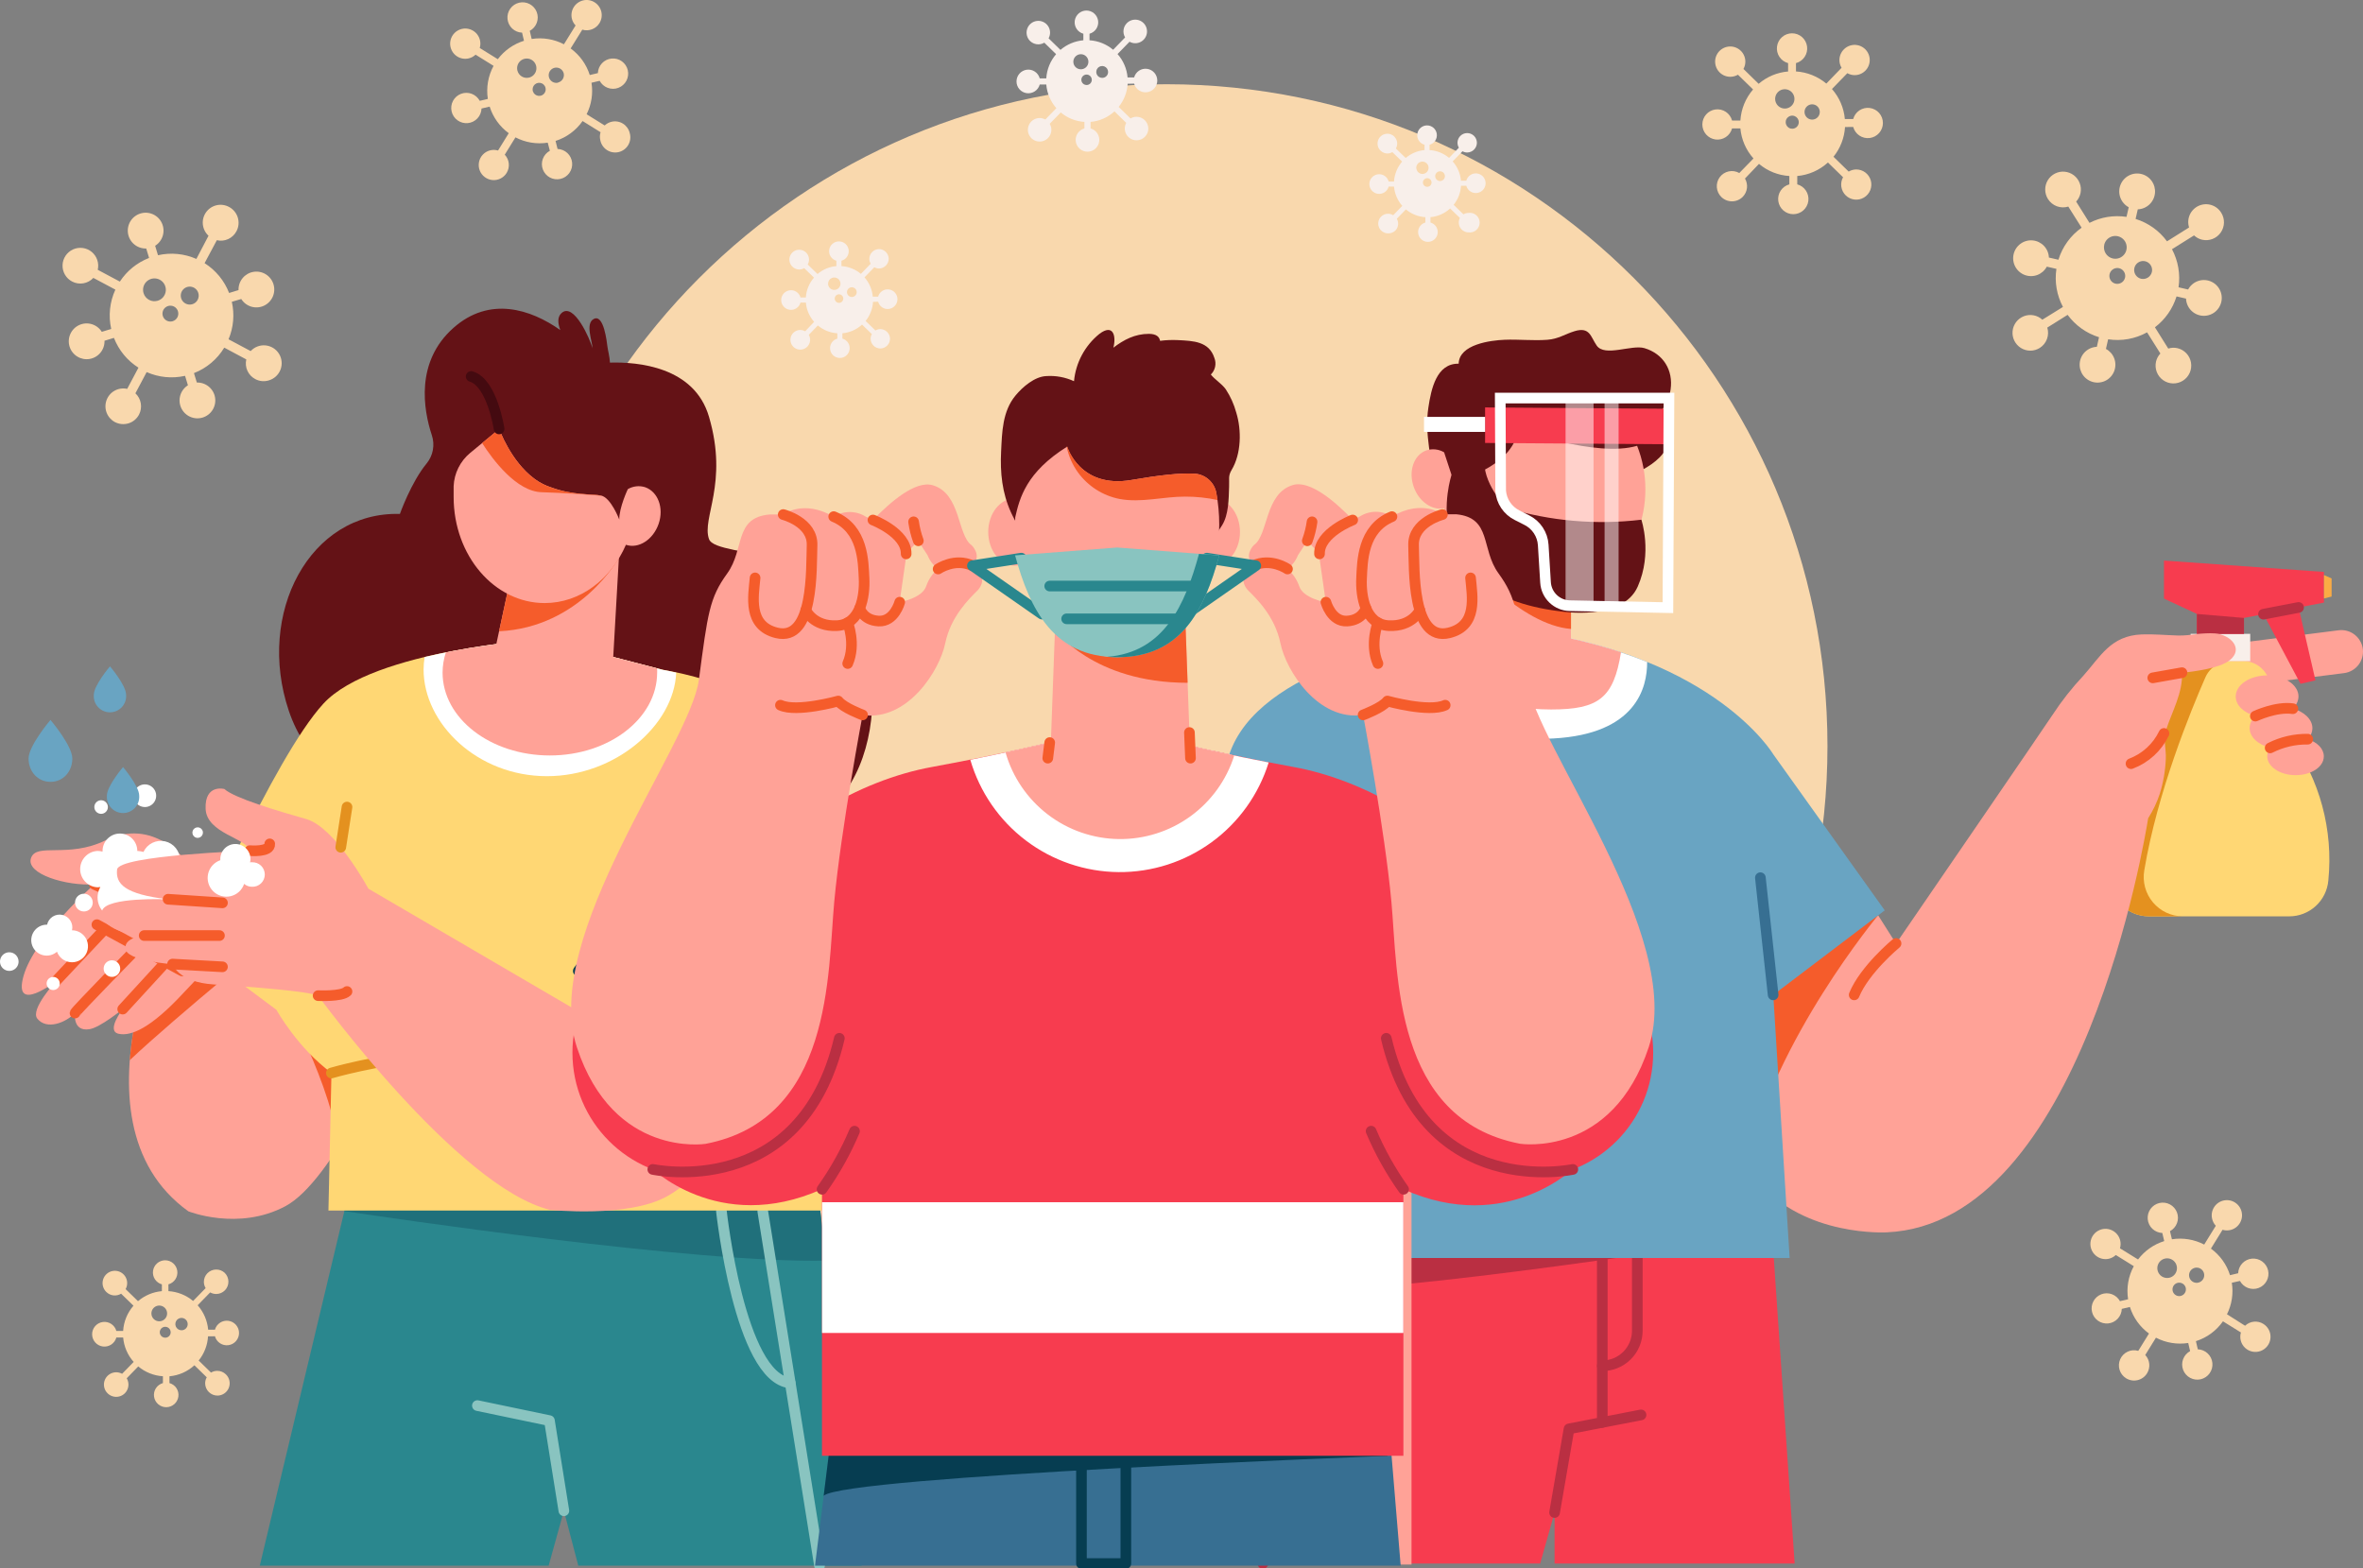 <svg width="333" height="221" viewBox="0 0 333 221" fill="none" xmlns="http://www.w3.org/2000/svg">
<rect x="0" y="0" width="333" height="221" fill="#808080" stroke="none"/>
<g clip-path="url(#clip0)">
<path d="M164.381 198.441C215.827 198.441 257.532 156.676 257.532 105.156C257.532 53.636 215.827 11.871 164.381 11.871C112.934 11.871 71.229 53.636 71.229 105.156C71.229 156.676 112.934 198.441 164.381 198.441Z" fill="#F9D8AD"/>
<path d="M308.061 42.084C308.084 42.694 308.328 43.276 308.747 43.72C309.167 44.164 309.733 44.441 310.341 44.498C310.948 44.556 311.556 44.39 312.051 44.033C312.546 43.675 312.895 43.149 313.032 42.553C313.168 41.958 313.085 41.333 312.796 40.794C312.507 40.255 312.032 39.84 311.461 39.626C310.889 39.412 310.259 39.412 309.688 39.628C309.117 39.844 308.644 40.26 308.356 40.8L307.005 40.49C307.277 38.648 306.954 36.767 306.082 35.123L309.191 33.174C309.509 33.475 309.903 33.686 310.33 33.783C310.815 33.894 311.322 33.858 311.787 33.68C312.252 33.503 312.654 33.191 312.942 32.785C313.23 32.379 313.392 31.896 313.406 31.398C313.421 30.9 313.288 30.409 313.024 29.986C312.705 29.462 312.204 29.072 311.618 28.891C311.031 28.711 310.398 28.752 309.84 29.007C309.281 29.262 308.836 29.713 308.587 30.274C308.338 30.836 308.303 31.47 308.49 32.056L305.381 34.01C304.281 32.51 302.729 31.404 300.953 30.855L301.262 29.502C301.874 29.48 302.456 29.236 302.902 28.816C303.347 28.396 303.625 27.828 303.683 27.218C303.742 26.608 303.577 25.997 303.219 25.5C302.862 25.003 302.336 24.653 301.74 24.515C301.144 24.377 300.518 24.461 299.979 24.75C299.44 25.04 299.024 25.516 298.809 26.09C298.595 26.664 298.595 27.296 298.812 27.869C299.028 28.442 299.445 28.918 299.985 29.206L299.671 30.564C297.887 30.293 296.062 30.588 294.454 31.409L292.577 28.411C292.895 28.066 293.111 27.638 293.199 27.177C293.287 26.715 293.244 26.238 293.075 25.8C292.907 25.361 292.619 24.979 292.244 24.695C291.87 24.412 291.424 24.24 290.956 24.197C290.489 24.155 290.019 24.244 289.6 24.456C289.181 24.667 288.829 24.991 288.584 25.392C288.34 25.793 288.212 26.255 288.216 26.725C288.22 27.195 288.355 27.654 288.606 28.051C288.9 28.519 289.34 28.877 289.858 29.069C290.376 29.261 290.942 29.277 291.47 29.113L293.347 32.088C291.79 33.192 290.641 34.78 290.077 36.605L288.735 36.296C288.712 35.685 288.468 35.103 288.048 34.659C287.629 34.215 287.063 33.938 286.455 33.881C285.847 33.824 285.24 33.989 284.745 34.347C284.25 34.705 283.901 35.23 283.764 35.826C283.627 36.422 283.711 37.047 284 37.586C284.289 38.124 284.763 38.539 285.335 38.754C285.907 38.968 286.537 38.967 287.108 38.751C287.679 38.535 288.152 38.119 288.44 37.58L289.796 37.89C289.518 39.731 289.842 41.614 290.718 43.257L287.812 45.054C287.468 44.737 287.042 44.523 286.583 44.436C286.123 44.349 285.649 44.393 285.212 44.562C284.776 44.73 284.396 45.018 284.114 45.391C283.832 45.765 283.661 46.21 283.618 46.676C283.575 47.142 283.663 47.611 283.873 48.03C284.082 48.449 284.404 48.8 284.802 49.046C285.2 49.291 285.659 49.42 286.127 49.418C286.594 49.416 287.052 49.284 287.448 49.035C287.915 48.74 288.272 48.299 288.463 47.781C288.655 47.262 288.671 46.695 288.509 46.167L291.373 44.37C292.474 45.869 294.026 46.975 295.801 47.525L295.492 48.878C294.882 48.901 294.301 49.146 293.858 49.566C293.414 49.986 293.138 50.553 293.081 51.161C293.023 51.77 293.189 52.379 293.546 52.874C293.903 53.37 294.428 53.719 295.023 53.856C295.618 53.993 296.242 53.909 296.78 53.62C297.318 53.331 297.732 52.855 297.946 52.283C298.16 51.711 298.16 51.08 297.944 50.508C297.728 49.936 297.313 49.462 296.774 49.174L297.083 47.816C298.971 48.106 300.901 47.761 302.572 46.837L304.445 49.82C304.145 50.141 303.933 50.534 303.831 50.961C303.721 51.446 303.757 51.953 303.934 52.418C304.111 52.883 304.422 53.285 304.827 53.573C305.232 53.861 305.713 54.022 306.21 54.037C306.707 54.051 307.197 53.917 307.617 53.653C308.038 53.389 308.372 53.006 308.575 52.552C308.779 52.098 308.844 51.594 308.761 51.103C308.679 50.612 308.453 50.157 308.113 49.795C307.772 49.432 307.332 49.179 306.848 49.068C306.42 48.97 305.974 48.989 305.556 49.123L303.679 46.125C305.122 45.029 306.187 43.507 306.723 41.774L308.061 42.084ZM296.53 34.499C296.601 34.189 296.762 33.907 296.993 33.689C297.224 33.471 297.515 33.327 297.828 33.274C298.141 33.221 298.463 33.263 298.752 33.393C299.042 33.523 299.286 33.737 299.455 34.006C299.623 34.276 299.708 34.589 299.699 34.907C299.689 35.225 299.586 35.533 299.402 35.792C299.217 36.051 298.96 36.249 298.664 36.362C298.367 36.475 298.043 36.497 297.734 36.425C297.32 36.329 296.961 36.072 296.737 35.711C296.512 35.349 296.439 34.914 296.534 34.499H296.53ZM298.126 39.977C297.911 39.928 297.715 39.816 297.563 39.655C297.412 39.494 297.311 39.292 297.275 39.074C297.238 38.856 297.266 38.632 297.357 38.431C297.447 38.229 297.595 38.059 297.782 37.941C297.969 37.824 298.186 37.764 298.407 37.77C298.628 37.777 298.841 37.848 299.021 37.976C299.201 38.104 299.339 38.283 299.418 38.489C299.497 38.696 299.513 38.921 299.463 39.137C299.397 39.425 299.22 39.675 298.97 39.833C298.72 39.99 298.418 40.042 298.13 39.977H298.126ZM301.728 39.285C301.485 39.228 301.263 39.1 301.093 38.917C300.922 38.735 300.808 38.506 300.768 38.259C300.727 38.012 300.76 37.758 300.863 37.53C300.966 37.302 301.134 37.11 301.346 36.978C301.558 36.845 301.805 36.779 302.054 36.787C302.304 36.795 302.546 36.877 302.749 37.022C302.953 37.168 303.108 37.37 303.197 37.605C303.285 37.839 303.302 38.094 303.246 38.338C303.168 38.663 302.965 38.944 302.682 39.121C302.399 39.298 302.058 39.357 301.733 39.285H301.728Z" fill="#F9D8AD"/>
<path d="M33.998 42.139C34.322 42.657 34.823 43.04 35.408 43.216C35.993 43.391 36.621 43.349 37.177 43.095C37.733 42.841 38.177 42.394 38.428 41.836C38.679 41.279 38.719 40.649 38.541 40.064C38.363 39.479 37.978 38.979 37.459 38.657C36.94 38.335 36.322 38.212 35.72 38.312C35.117 38.412 34.572 38.728 34.185 39.201C33.797 39.674 33.595 40.271 33.615 40.883L32.287 41.289C31.614 39.554 30.403 38.081 28.832 37.086L30.557 33.852C31.093 33.979 31.656 33.923 32.157 33.694C32.658 33.465 33.069 33.075 33.325 32.587C33.639 31.996 33.707 31.304 33.512 30.663C33.318 30.022 32.877 29.484 32.287 29.169C31.749 28.874 31.122 28.787 30.524 28.923C29.927 29.06 29.399 29.411 29.042 29.91C28.685 30.409 28.523 31.021 28.586 31.632C28.65 32.243 28.934 32.809 29.386 33.224L27.674 36.49C25.973 35.741 24.077 35.558 22.264 35.968L21.863 34.638C22.38 34.313 22.762 33.812 22.938 33.226C23.113 32.641 23.071 32.011 22.818 31.455C22.565 30.899 22.119 30.453 21.562 30.202C21.006 29.95 20.378 29.91 19.794 30.087C19.209 30.265 18.71 30.649 18.387 31.169C18.065 31.688 17.942 32.306 18.041 32.91C18.14 33.513 18.454 34.059 18.926 34.448C19.397 34.836 19.993 35.04 20.604 35.021L21.009 36.351C19.322 37.004 17.881 38.17 16.891 39.686L13.773 38.023C13.881 37.566 13.858 37.087 13.708 36.641C13.558 36.195 13.287 35.8 12.924 35.501C12.561 35.202 12.122 35.011 11.656 34.949C11.191 34.887 10.717 34.957 10.289 35.151C9.861 35.346 9.496 35.656 9.235 36.047C8.975 36.438 8.829 36.895 8.814 37.365C8.799 37.836 8.916 38.301 9.152 38.708C9.387 39.114 9.732 39.447 10.147 39.668C10.634 39.929 11.193 40.021 11.737 39.929C12.281 39.839 12.779 39.569 13.155 39.164L16.259 40.818C15.461 42.551 15.255 44.499 15.673 46.361L14.345 46.763C14.021 46.245 13.52 45.862 12.935 45.686C12.351 45.51 11.722 45.553 11.166 45.806C10.611 46.059 10.166 46.506 9.915 47.063C9.664 47.62 9.623 48.25 9.801 48.835C9.978 49.42 10.362 49.92 10.88 50.243C11.399 50.566 12.017 50.689 12.619 50.59C13.221 50.49 13.767 50.176 14.155 49.704C14.543 49.232 14.746 48.635 14.727 48.024L16.056 47.617C16.729 49.351 17.939 50.823 19.51 51.816L17.924 54.804C17.331 54.671 16.71 54.758 16.176 55.047C15.641 55.337 15.23 55.812 15.018 56.382C14.806 56.952 14.807 57.58 15.022 58.149C15.236 58.719 15.649 59.191 16.185 59.479C16.776 59.79 17.465 59.856 18.104 59.663C18.42 59.567 18.714 59.408 18.969 59.197C19.224 58.987 19.434 58.727 19.589 58.435C19.845 57.947 19.934 57.389 19.843 56.845C19.751 56.302 19.484 55.804 19.081 55.428L20.668 52.439C22.368 53.192 24.265 53.377 26.078 52.966L26.484 54.296C25.967 54.621 25.585 55.123 25.409 55.708C25.234 56.294 25.277 56.924 25.53 57.48C25.783 58.036 26.23 58.481 26.787 58.733C27.343 58.984 27.972 59.024 28.556 58.846C29.14 58.667 29.64 58.282 29.962 57.763C30.283 57.243 30.406 56.624 30.306 56.02C30.206 55.417 29.89 54.871 29.418 54.483C28.946 54.096 28.349 53.893 27.739 53.913L27.333 52.583C29.113 51.89 30.614 50.628 31.604 48.993L34.708 50.652C34.582 51.189 34.637 51.752 34.866 52.254C35.095 52.756 35.484 53.167 35.972 53.423C36.263 53.58 36.582 53.678 36.91 53.709C37.239 53.741 37.571 53.707 37.886 53.608C38.259 53.499 38.601 53.305 38.886 53.041C39.171 52.777 39.392 52.451 39.531 52.088C39.669 51.725 39.722 51.335 39.685 50.948C39.648 50.561 39.522 50.188 39.318 49.858C39.113 49.527 38.835 49.249 38.505 49.044C38.175 48.839 37.802 48.714 37.416 48.677C37.029 48.64 36.64 48.694 36.277 48.833C35.915 48.972 35.589 49.193 35.326 49.478L32.208 47.816C32.91 46.146 33.071 44.298 32.669 42.532L33.998 42.139ZM20.23 41.312C20.137 41.008 20.136 40.683 20.227 40.379C20.319 40.074 20.498 39.803 20.744 39.601C20.989 39.399 21.288 39.274 21.604 39.242C21.92 39.21 22.238 39.273 22.519 39.422C22.799 39.572 23.029 39.801 23.179 40.081C23.329 40.362 23.393 40.68 23.362 40.997C23.331 41.313 23.208 41.614 23.006 41.86C22.805 42.106 22.536 42.287 22.232 42.379C22.03 42.441 21.819 42.463 21.609 42.443C21.399 42.422 21.196 42.361 21.01 42.262C20.824 42.163 20.659 42.028 20.525 41.865C20.391 41.702 20.291 41.514 20.23 41.312ZM24.34 45.266C24.128 45.331 23.902 45.332 23.69 45.268C23.478 45.204 23.29 45.078 23.15 44.907C23.009 44.736 22.923 44.527 22.901 44.307C22.879 44.086 22.924 43.864 23.028 43.669C23.133 43.474 23.293 43.314 23.489 43.21C23.684 43.106 23.906 43.063 24.126 43.086C24.346 43.108 24.555 43.196 24.725 43.337C24.895 43.479 25.019 43.668 25.082 43.88C25.166 44.163 25.134 44.467 24.995 44.726C24.856 44.986 24.621 45.18 24.34 45.266ZM27.107 42.869C26.868 42.942 26.613 42.942 26.373 42.87C26.134 42.798 25.921 42.656 25.762 42.463C25.603 42.27 25.505 42.034 25.48 41.785C25.455 41.536 25.505 41.285 25.622 41.064C25.739 40.843 25.92 40.662 26.14 40.543C26.36 40.425 26.611 40.375 26.859 40.399C27.108 40.423 27.344 40.52 27.538 40.679C27.731 40.837 27.873 41.05 27.947 41.289C27.996 41.447 28.013 41.614 27.998 41.779C27.983 41.944 27.936 42.105 27.858 42.251C27.781 42.398 27.676 42.528 27.549 42.634C27.421 42.74 27.274 42.82 27.116 42.869H27.107Z" fill="#F9D8AD"/>
<path d="M30.289 188.321C30.401 188.724 30.655 189.074 31.004 189.305C31.354 189.535 31.774 189.632 32.189 189.575C32.604 189.519 32.984 189.314 33.259 188.998C33.534 188.683 33.686 188.278 33.686 187.859C33.686 187.44 33.534 187.035 33.259 186.719C32.984 186.404 32.604 186.199 32.189 186.142C31.774 186.086 31.354 186.182 31.004 186.413C30.655 186.643 30.401 186.993 30.289 187.397H29.335C29.221 186.119 28.702 184.912 27.854 183.951L29.616 182.14C29.88 182.287 30.177 182.364 30.479 182.362C30.706 182.36 30.932 182.313 31.142 182.223C31.351 182.133 31.541 182.003 31.701 181.84C32.02 181.509 32.196 181.065 32.189 180.605C32.183 180.145 31.996 179.706 31.669 179.383C31.336 179.072 30.896 178.905 30.442 178.916C29.982 178.924 29.544 179.113 29.223 179.443C28.903 179.772 28.726 180.216 28.73 180.676C28.737 180.979 28.823 181.276 28.98 181.535L27.213 183.346C26.231 182.524 25.012 182.039 23.735 181.96V181.004C24.137 180.892 24.485 180.639 24.715 180.29C24.944 179.941 25.04 179.52 24.983 179.106C24.927 178.693 24.723 178.313 24.409 178.038C24.094 177.763 23.691 177.612 23.274 177.612C22.857 177.612 22.454 177.763 22.139 178.038C21.825 178.313 21.621 178.693 21.565 179.106C21.508 179.52 21.604 179.941 21.833 180.29C22.063 180.639 22.411 180.892 22.813 181.004V181.96C21.571 182.069 20.394 182.564 19.446 183.374L17.702 181.674C17.86 181.391 17.935 181.069 17.92 180.745C17.904 180.421 17.799 180.108 17.614 179.841C17.431 179.575 17.176 179.365 16.879 179.235C16.582 179.106 16.255 179.063 15.934 179.11C15.614 179.157 15.313 179.294 15.066 179.503C14.819 179.713 14.636 179.987 14.537 180.296C14.437 180.605 14.426 180.935 14.505 181.249C14.584 181.564 14.748 181.85 14.981 182.076C15.252 182.344 15.605 182.515 15.983 182.559C16.362 182.603 16.745 182.519 17.07 182.321L18.809 184.016C17.944 185.007 17.432 186.258 17.352 187.572H16.397C16.285 187.166 16.03 186.814 15.679 186.582C15.328 186.349 14.905 186.252 14.488 186.309C14.07 186.365 13.688 186.571 13.411 186.888C13.134 187.206 12.981 187.613 12.981 188.034C12.981 188.456 13.134 188.863 13.411 189.18C13.688 189.498 14.07 189.704 14.488 189.76C14.905 189.816 15.328 189.719 15.679 189.487C16.03 189.255 16.285 188.903 16.397 188.496H17.356C17.466 189.773 17.985 190.98 18.837 191.937L17.209 193.609C16.926 193.454 16.606 193.38 16.284 193.397C15.962 193.414 15.652 193.521 15.387 193.705C15.122 193.889 14.914 194.144 14.787 194.441C14.659 194.737 14.616 195.063 14.664 195.382C14.711 195.702 14.847 196.001 15.056 196.247C15.264 196.494 15.537 196.676 15.844 196.775C16.151 196.875 16.479 196.886 16.792 196.808C17.105 196.73 17.39 196.566 17.615 196.335C17.879 196.061 18.046 195.708 18.09 195.33C18.134 194.952 18.053 194.57 17.859 194.242L19.483 192.57C20.463 193.393 21.683 193.879 22.96 193.956V194.917C22.557 195.028 22.208 195.283 21.978 195.632C21.747 195.982 21.651 196.404 21.708 196.819C21.764 197.234 21.969 197.615 22.284 197.891C22.599 198.166 23.003 198.318 23.422 198.318C23.84 198.318 24.244 198.166 24.559 197.891C24.875 197.615 25.079 197.234 25.136 196.819C25.192 196.404 25.096 195.982 24.866 195.632C24.635 195.283 24.286 195.028 23.883 194.917V193.96C25.193 193.843 26.427 193.298 27.397 192.408L29.136 194.104C28.985 194.366 28.907 194.664 28.91 194.967C28.918 195.428 29.107 195.866 29.436 196.187C29.765 196.508 30.208 196.686 30.668 196.681C31.012 196.674 31.346 196.565 31.628 196.367C31.91 196.17 32.127 195.892 32.251 195.571C32.375 195.25 32.401 194.899 32.325 194.562C32.249 194.226 32.075 193.92 31.825 193.683C31.663 193.524 31.47 193.398 31.259 193.314C31.047 193.23 30.821 193.189 30.594 193.194C30.291 193.197 29.995 193.281 29.736 193.438L27.997 191.739C28.782 190.768 29.243 189.576 29.316 188.33L30.289 188.321ZM21.337 185.12C21.333 184.9 21.395 184.685 21.513 184.5C21.632 184.316 21.803 184.171 22.004 184.084C22.205 183.997 22.428 183.971 22.643 184.011C22.859 184.05 23.058 184.153 23.215 184.306C23.372 184.459 23.48 184.655 23.526 184.87C23.572 185.084 23.553 185.308 23.472 185.512C23.391 185.715 23.251 185.891 23.071 186.015C22.89 186.139 22.677 186.207 22.458 186.21C22.312 186.212 22.168 186.186 22.033 186.132C21.898 186.079 21.775 185.999 21.671 185.898C21.567 185.797 21.484 185.676 21.426 185.542C21.369 185.409 21.339 185.265 21.337 185.12ZM23.297 188.524C23.144 188.527 22.994 188.484 22.866 188.401C22.738 188.318 22.637 188.199 22.576 188.058C22.515 187.918 22.498 187.763 22.526 187.612C22.553 187.462 22.625 187.323 22.732 187.214C22.839 187.104 22.976 187.029 23.125 186.998C23.274 186.966 23.43 186.98 23.572 187.037C23.713 187.095 23.834 187.193 23.92 187.319C24.006 187.446 24.052 187.595 24.053 187.748C24.055 187.849 24.036 187.949 23.999 188.042C23.961 188.136 23.906 188.221 23.836 188.293C23.765 188.365 23.682 188.422 23.589 188.462C23.497 188.502 23.398 188.523 23.297 188.524ZM25.603 187.475C25.43 187.48 25.259 187.433 25.112 187.339C24.966 187.246 24.851 187.111 24.781 186.952C24.712 186.792 24.691 186.616 24.723 186.445C24.754 186.274 24.836 186.116 24.957 185.992C25.079 185.868 25.234 185.783 25.404 185.748C25.574 185.713 25.751 185.729 25.911 185.795C26.072 185.861 26.209 185.974 26.305 186.118C26.402 186.263 26.453 186.433 26.452 186.607C26.452 186.836 26.362 187.055 26.201 187.218C26.041 187.38 25.822 187.473 25.594 187.475H25.603Z" fill="#F9D8AD"/>
<path d="M261.158 17.889C261.292 18.389 261.604 18.822 262.034 19.109C262.464 19.396 262.983 19.516 263.495 19.448C264.007 19.38 264.477 19.128 264.818 18.739C265.158 18.35 265.346 17.85 265.346 17.333C265.346 16.815 265.158 16.316 264.818 15.927C264.477 15.537 264.007 15.285 263.495 15.217C262.983 15.149 262.464 15.27 262.034 15.556C261.604 15.843 261.292 16.277 261.158 16.776H259.981C259.844 15.207 259.207 13.724 258.164 12.545L260.332 10.314C260.653 10.499 261.018 10.594 261.388 10.591C261.738 10.586 262.082 10.495 262.388 10.325C262.695 10.155 262.955 9.913 263.145 9.619C263.336 9.325 263.451 8.988 263.481 8.639C263.51 8.289 263.454 7.938 263.315 7.616C263.177 7.294 262.962 7.01 262.689 6.791C262.415 6.572 262.092 6.424 261.748 6.36C261.404 6.295 261.049 6.317 260.715 6.423C260.381 6.528 260.079 6.715 259.834 6.965C259.634 7.167 259.477 7.407 259.371 7.67C259.265 7.933 259.212 8.215 259.216 8.499C259.222 8.871 259.328 9.234 259.52 9.552L257.371 11.778C256.164 10.767 254.666 10.168 253.095 10.069V8.896C253.595 8.761 254.029 8.449 254.316 8.017C254.604 7.586 254.724 7.065 254.656 6.55C254.589 6.036 254.336 5.565 253.947 5.223C253.557 4.881 253.057 4.693 252.539 4.693C252.022 4.693 251.521 4.881 251.132 5.223C250.743 5.565 250.49 6.036 250.422 6.55C250.354 7.065 250.475 7.586 250.762 8.017C251.05 8.449 251.484 8.761 251.984 8.896V10.074C250.452 10.201 249 10.809 247.832 11.811L245.692 9.718C245.885 9.37 245.977 8.975 245.958 8.577C245.938 8.179 245.807 7.795 245.581 7.467C245.354 7.14 245.041 6.882 244.676 6.724C244.311 6.566 243.909 6.513 243.515 6.572C243.122 6.631 242.753 6.798 242.45 7.056C242.146 7.314 241.921 7.652 241.8 8.031C241.679 8.411 241.666 8.816 241.763 9.203C241.859 9.589 242.062 9.94 242.348 10.217C242.549 10.413 242.787 10.567 243.047 10.671C243.307 10.775 243.586 10.826 243.866 10.822C244.235 10.817 244.597 10.716 244.917 10.531L247.048 12.61C245.99 13.832 245.361 15.369 245.259 16.984H244.087C243.953 16.485 243.641 16.051 243.211 15.764C242.781 15.478 242.262 15.357 241.75 15.425C241.238 15.493 240.768 15.745 240.427 16.134C240.087 16.523 239.899 17.023 239.899 17.541C239.899 18.058 240.087 18.558 240.427 18.947C240.768 19.336 241.238 19.588 241.75 19.656C242.262 19.724 242.781 19.604 243.211 19.317C243.641 19.03 243.953 18.597 244.087 18.097H245.259C245.404 19.671 246.051 21.156 247.104 22.333L245.107 24.384C244.656 24.128 244.127 24.047 243.62 24.154C243.114 24.261 242.663 24.55 242.354 24.966C242.045 25.383 241.898 25.898 241.941 26.414C241.984 26.931 242.214 27.415 242.588 27.774C242.994 28.166 243.539 28.381 244.103 28.374C244.667 28.366 245.205 28.135 245.6 27.732C245.925 27.397 246.131 26.964 246.186 26.5C246.241 26.036 246.142 25.566 245.905 25.164L247.883 23.095C249.087 24.111 250.587 24.71 252.159 24.804V25.982C251.659 26.117 251.226 26.43 250.939 26.861C250.652 27.293 250.532 27.814 250.6 28.328C250.668 28.842 250.921 29.313 251.31 29.655C251.699 29.996 252.199 30.185 252.717 30.185C253.235 30.185 253.735 29.996 254.124 29.655C254.513 29.313 254.766 28.842 254.834 28.328C254.902 27.814 254.782 27.293 254.495 26.861C254.208 26.43 253.775 26.117 253.275 25.982V24.804C254.885 24.661 256.403 23.992 257.597 22.901L259.728 24.979C259.502 25.389 259.417 25.861 259.486 26.324C259.555 26.787 259.774 27.213 260.109 27.539C260.445 27.864 260.878 28.07 261.342 28.124C261.806 28.179 262.275 28.078 262.676 27.839C263.077 27.6 263.389 27.235 263.563 26.801C263.736 26.367 263.762 25.887 263.637 25.437C263.511 24.986 263.241 24.59 262.868 24.308C262.495 24.027 262.04 23.877 261.573 23.88C261.202 23.887 260.84 23.991 260.521 24.18L258.381 22.093C259.343 20.899 259.911 19.434 260.005 17.903L261.158 17.889ZM250.157 13.954C250.154 13.685 250.23 13.42 250.376 13.194C250.522 12.968 250.732 12.791 250.979 12.684C251.226 12.578 251.499 12.547 251.763 12.595C252.028 12.644 252.272 12.77 252.465 12.958C252.658 13.145 252.791 13.386 252.848 13.649C252.904 13.912 252.882 14.186 252.783 14.437C252.684 14.687 252.513 14.903 252.292 15.056C252.071 15.209 251.81 15.293 251.541 15.298C251.362 15.301 251.184 15.269 251.017 15.203C250.851 15.137 250.699 15.039 250.57 14.914C250.442 14.789 250.339 14.64 250.268 14.475C250.197 14.31 250.16 14.133 250.157 13.954ZM252.565 18.143C252.384 18.143 252.207 18.09 252.056 17.99C251.905 17.889 251.787 17.747 251.716 17.58C251.645 17.413 251.625 17.229 251.658 17.051C251.691 16.873 251.776 16.708 251.902 16.578C252.028 16.447 252.189 16.357 252.366 16.318C252.543 16.278 252.727 16.292 252.896 16.357C253.065 16.422 253.211 16.535 253.316 16.683C253.422 16.831 253.481 17.006 253.487 17.187C253.492 17.311 253.471 17.435 253.427 17.551C253.382 17.666 253.315 17.772 253.229 17.861C253.143 17.951 253.04 18.022 252.925 18.07C252.811 18.119 252.689 18.143 252.565 18.143ZM255.388 16.855C255.175 16.857 254.966 16.797 254.788 16.681C254.609 16.564 254.47 16.398 254.386 16.202C254.302 16.006 254.278 15.79 254.317 15.58C254.357 15.371 254.457 15.178 254.606 15.026C254.755 14.873 254.945 14.769 255.153 14.725C255.362 14.681 255.578 14.701 255.775 14.78C255.973 14.86 256.142 14.996 256.262 15.172C256.382 15.348 256.447 15.556 256.448 15.769C256.451 16.054 256.341 16.328 256.142 16.531C255.943 16.735 255.672 16.851 255.388 16.855Z" fill="#F9D8AD"/>
<path d="M206.635 26.176C206.721 26.501 206.922 26.784 207.201 26.971C207.48 27.158 207.818 27.238 208.151 27.194C208.484 27.151 208.79 26.987 209.012 26.734C209.233 26.482 209.356 26.157 209.356 25.82C209.356 25.484 209.233 25.159 209.012 24.906C208.79 24.653 208.484 24.49 208.151 24.446C207.818 24.403 207.48 24.482 207.201 24.669C206.922 24.857 206.721 25.139 206.635 25.465H205.883C205.795 24.457 205.386 23.505 204.716 22.748L206.1 21.317C206.306 21.436 206.54 21.496 206.778 21.492C207.139 21.484 207.483 21.334 207.735 21.075C207.988 20.816 208.129 20.468 208.129 20.107C208.123 19.743 207.974 19.396 207.714 19.141C207.453 18.889 207.103 18.75 206.741 18.753C206.561 18.755 206.384 18.793 206.219 18.864C206.054 18.935 205.906 19.039 205.781 19.169C205.571 19.384 205.439 19.662 205.404 19.96C205.368 20.259 205.433 20.56 205.588 20.818L204.204 22.25C203.43 21.598 202.468 21.213 201.46 21.15V20.398C201.784 20.311 202.067 20.109 202.254 19.83C202.441 19.55 202.52 19.212 202.476 18.879C202.433 18.545 202.27 18.239 202.017 18.017C201.765 17.795 201.44 17.672 201.104 17.672C200.768 17.672 200.444 17.795 200.191 18.017C199.939 18.239 199.776 18.545 199.732 18.879C199.689 19.212 199.768 19.55 199.955 19.83C200.142 20.109 200.425 20.311 200.749 20.398V21.15C199.769 21.237 198.841 21.628 198.093 22.268L196.709 20.924C196.839 20.698 196.903 20.441 196.893 20.18C196.883 19.92 196.801 19.668 196.654 19.452C196.508 19.237 196.304 19.067 196.066 18.962C195.827 18.858 195.564 18.823 195.307 18.861C195.05 18.899 194.808 19.009 194.611 19.179C194.413 19.348 194.267 19.57 194.189 19.818C194.112 20.067 194.106 20.333 194.172 20.584C194.238 20.837 194.374 21.065 194.564 21.243C194.825 21.495 195.175 21.634 195.537 21.631C195.775 21.628 196.008 21.561 196.211 21.437L197.594 22.772C196.915 23.557 196.512 24.543 196.446 25.58H195.694C195.607 25.255 195.406 24.973 195.127 24.786C194.847 24.599 194.51 24.52 194.177 24.564C193.844 24.608 193.539 24.771 193.317 25.024C193.096 25.277 192.974 25.602 192.974 25.938C192.974 26.274 193.096 26.599 193.317 26.852C193.539 27.105 193.844 27.268 194.177 27.312C194.51 27.356 194.847 27.277 195.127 27.09C195.406 26.903 195.607 26.621 195.694 26.296H196.446C196.537 27.302 196.945 28.254 197.613 29.012L196.335 30.328C196.15 30.213 195.941 30.143 195.724 30.124C195.507 30.105 195.288 30.137 195.086 30.219C194.884 30.3 194.704 30.428 194.561 30.593C194.418 30.757 194.315 30.953 194.262 31.165C194.208 31.376 194.206 31.597 194.254 31.81C194.302 32.023 194.399 32.221 194.539 32.389C194.678 32.557 194.854 32.69 195.054 32.776C195.254 32.863 195.472 32.901 195.689 32.887C196.052 32.882 196.398 32.734 196.653 32.476C196.859 32.258 196.988 31.98 197.022 31.683C197.056 31.386 196.993 31.086 196.843 30.827L198.125 29.511C198.898 30.161 199.861 30.545 200.869 30.605V31.363C200.545 31.45 200.263 31.652 200.076 31.931C199.89 32.211 199.811 32.549 199.855 32.882C199.898 33.215 200.062 33.522 200.314 33.743C200.567 33.965 200.891 34.087 201.227 34.087C201.562 34.087 201.887 33.965 202.139 33.743C202.392 33.522 202.555 33.215 202.599 32.882C202.642 32.549 202.563 32.211 202.377 31.931C202.19 31.652 201.908 31.45 201.584 31.363V30.605C202.616 30.515 203.589 30.084 204.352 29.381L205.735 30.716C205.625 30.926 205.57 31.161 205.576 31.399C205.582 31.636 205.649 31.868 205.77 32.072C205.891 32.276 206.063 32.445 206.269 32.564C206.474 32.682 206.707 32.746 206.944 32.749C207.141 32.776 207.342 32.761 207.533 32.703C207.724 32.646 207.901 32.548 208.05 32.416C208.2 32.283 208.319 32.12 208.4 31.938C208.481 31.755 208.521 31.557 208.519 31.358C208.516 31.158 208.47 30.961 208.385 30.781C208.299 30.6 208.175 30.441 208.022 30.313C207.869 30.185 207.69 30.091 207.498 30.039C207.305 29.987 207.103 29.977 206.907 30.01C206.669 30.014 206.436 30.083 206.233 30.208L204.85 28.864C205.468 28.1 205.832 27.162 205.892 26.18L206.635 26.176ZM199.578 23.654C199.576 23.481 199.625 23.312 199.719 23.168C199.813 23.023 199.948 22.91 200.106 22.842C200.265 22.774 200.439 22.755 200.609 22.786C200.778 22.818 200.934 22.899 201.058 23.019C201.181 23.14 201.266 23.294 201.302 23.462C201.338 23.631 201.323 23.807 201.26 23.967C201.196 24.127 201.086 24.265 200.945 24.363C200.803 24.461 200.635 24.515 200.463 24.518C200.234 24.516 200.014 24.425 199.851 24.264C199.688 24.102 199.595 23.883 199.592 23.654H199.578ZM201.137 26.328C201.016 26.33 200.898 26.296 200.796 26.23C200.695 26.165 200.616 26.07 200.568 25.959C200.521 25.848 200.507 25.726 200.529 25.607C200.551 25.488 200.608 25.379 200.692 25.292C200.776 25.206 200.884 25.147 201.002 25.122C201.12 25.097 201.243 25.108 201.355 25.153C201.467 25.198 201.563 25.276 201.631 25.375C201.699 25.475 201.735 25.593 201.736 25.714C201.738 25.875 201.675 26.03 201.563 26.145C201.451 26.26 201.297 26.326 201.137 26.328ZM202.945 25.515C202.809 25.517 202.675 25.479 202.561 25.404C202.447 25.33 202.358 25.224 202.304 25.099C202.251 24.974 202.235 24.836 202.26 24.702C202.285 24.568 202.348 24.445 202.443 24.347C202.538 24.25 202.66 24.182 202.792 24.154C202.925 24.126 203.064 24.137 203.19 24.188C203.316 24.238 203.425 24.325 203.502 24.437C203.579 24.549 203.621 24.682 203.623 24.818C203.624 25 203.554 25.175 203.427 25.306C203.3 25.436 203.127 25.512 202.945 25.515Z" fill="#F8EFEA"/>
<path d="M123.75 42.522C123.837 42.847 124.039 43.129 124.318 43.316C124.597 43.503 124.934 43.582 125.267 43.538C125.6 43.495 125.906 43.331 126.127 43.078C126.349 42.825 126.471 42.501 126.471 42.164C126.471 41.828 126.349 41.503 126.127 41.251C125.906 40.998 125.6 40.834 125.267 40.791C124.934 40.747 124.597 40.826 124.318 41.013C124.039 41.199 123.837 41.482 123.75 41.806H122.994C122.906 40.799 122.497 39.847 121.827 39.09L123.21 37.663C123.418 37.779 123.651 37.839 123.889 37.839C124.25 37.83 124.594 37.681 124.846 37.422C125.099 37.163 125.24 36.815 125.24 36.453C125.23 36.092 125.08 35.749 124.822 35.497C124.563 35.245 124.217 35.104 123.856 35.104C123.496 35.114 123.153 35.264 122.902 35.523C122.65 35.782 122.509 36.129 122.509 36.49C122.512 36.73 122.579 36.964 122.703 37.169L121.319 38.596C120.547 37.947 119.586 37.563 118.58 37.502V36.744C118.904 36.657 119.186 36.455 119.372 36.176C119.559 35.896 119.638 35.558 119.594 35.225C119.55 34.891 119.387 34.585 119.135 34.364C118.882 34.142 118.558 34.02 118.222 34.02C117.886 34.02 117.562 34.142 117.31 34.364C117.057 34.585 116.894 34.891 116.85 35.225C116.807 35.558 116.885 35.896 117.072 36.176C117.259 36.455 117.54 36.657 117.865 36.744V37.502C116.885 37.585 115.955 37.974 115.208 38.615L113.824 37.275C113.954 37.05 114.018 36.792 114.008 36.531C113.999 36.271 113.916 36.019 113.77 35.803C113.623 35.588 113.419 35.418 113.181 35.314C112.943 35.209 112.68 35.174 112.423 35.212C112.165 35.25 111.924 35.361 111.726 35.53C111.529 35.699 111.383 35.921 111.305 36.17C111.227 36.418 111.221 36.684 111.288 36.936C111.354 37.188 111.49 37.416 111.68 37.594C111.941 37.846 112.29 37.985 112.653 37.982C112.89 37.976 113.122 37.909 113.326 37.788L114.71 39.123C114.03 39.906 113.626 40.891 113.561 41.926H112.81C112.723 41.602 112.521 41.319 112.242 41.133C111.963 40.946 111.625 40.867 111.293 40.911C110.96 40.954 110.654 41.118 110.433 41.371C110.211 41.623 110.089 41.948 110.089 42.285C110.089 42.621 110.211 42.946 110.433 43.198C110.654 43.451 110.96 43.615 111.293 43.658C111.625 43.702 111.963 43.623 112.242 43.436C112.521 43.249 112.723 42.967 112.81 42.642H113.566C113.652 43.649 114.06 44.602 114.728 45.358L113.465 46.689C113.239 46.559 112.982 46.495 112.722 46.504C112.462 46.514 112.21 46.597 111.995 46.743C111.78 46.89 111.61 47.094 111.506 47.333C111.401 47.571 111.366 47.835 111.404 48.092C111.443 48.35 111.553 48.592 111.722 48.79C111.891 48.988 112.112 49.134 112.36 49.212C112.609 49.289 112.874 49.295 113.126 49.229C113.377 49.163 113.605 49.027 113.783 48.837C113.989 48.62 114.119 48.342 114.154 48.044C114.188 47.747 114.126 47.447 113.977 47.188L115.254 45.871C116.029 46.521 116.99 46.906 117.998 46.97V47.723C117.674 47.81 117.392 48.012 117.206 48.292C117.019 48.571 116.94 48.909 116.984 49.242C117.028 49.576 117.191 49.882 117.443 50.104C117.696 50.325 118.02 50.448 118.356 50.448C118.692 50.448 119.016 50.325 119.268 50.104C119.521 49.882 119.684 49.576 119.728 49.242C119.772 48.909 119.693 48.571 119.506 48.292C119.32 48.012 119.038 47.81 118.713 47.723V46.97C119.745 46.878 120.718 46.447 121.481 45.746L122.865 47.081C122.747 47.288 122.686 47.522 122.689 47.76C122.698 48.122 122.847 48.466 123.106 48.719C123.364 48.972 123.712 49.114 124.073 49.114C124.434 49.105 124.778 48.956 125.031 48.697C125.283 48.438 125.425 48.09 125.424 47.728C125.415 47.367 125.265 47.024 125.006 46.772C124.748 46.52 124.401 46.379 124.041 46.379C123.803 46.385 123.571 46.452 123.367 46.573L121.984 45.234C122.601 44.468 122.966 43.528 123.026 42.545L123.75 42.522ZM116.693 39.996C116.69 39.822 116.739 39.651 116.834 39.505C116.928 39.359 117.063 39.245 117.222 39.176C117.382 39.107 117.558 39.087 117.729 39.119C117.899 39.151 118.057 39.232 118.181 39.353C118.305 39.474 118.391 39.63 118.427 39.8C118.463 39.97 118.448 40.147 118.383 40.308C118.319 40.469 118.208 40.608 118.065 40.706C117.921 40.804 117.752 40.858 117.579 40.859C117.347 40.862 117.124 40.773 116.958 40.611C116.792 40.449 116.697 40.228 116.693 39.996ZM118.243 42.684C118.123 42.686 118.006 42.652 117.906 42.587C117.805 42.522 117.727 42.429 117.679 42.319C117.632 42.209 117.618 42.088 117.639 41.97C117.661 41.852 117.717 41.744 117.8 41.658C117.883 41.572 117.99 41.513 118.107 41.487C118.224 41.462 118.345 41.472 118.456 41.517C118.568 41.561 118.663 41.637 118.731 41.735C118.799 41.834 118.836 41.95 118.838 42.07C118.839 42.231 118.777 42.386 118.665 42.501C118.552 42.616 118.399 42.682 118.238 42.684H118.243ZM120.051 41.857C119.915 41.859 119.782 41.821 119.668 41.746C119.554 41.672 119.464 41.566 119.41 41.441C119.357 41.316 119.341 41.178 119.366 41.044C119.391 40.91 119.455 40.786 119.549 40.689C119.644 40.592 119.766 40.524 119.899 40.496C120.032 40.468 120.17 40.479 120.296 40.53C120.423 40.58 120.531 40.667 120.608 40.779C120.685 40.891 120.727 41.024 120.729 41.16C120.73 41.251 120.714 41.341 120.68 41.425C120.646 41.509 120.596 41.586 120.533 41.651C120.469 41.716 120.394 41.767 120.31 41.803C120.227 41.838 120.137 41.857 120.046 41.857H120.051Z" fill="#F8EFEA"/>
<path d="M159.824 11.783C159.929 12.172 160.171 12.51 160.506 12.733C160.841 12.957 161.246 13.05 161.645 12.997C162.044 12.944 162.41 12.748 162.675 12.444C162.941 12.141 163.087 11.752 163.087 11.349C163.087 10.946 162.941 10.556 162.675 10.253C162.41 9.95 162.044 9.754 161.645 9.701C161.246 9.647 160.841 9.741 160.506 9.965C160.171 10.188 159.929 10.526 159.824 10.915H158.901C158.797 9.691 158.301 8.534 157.485 7.617L159.178 5.88C159.428 6.022 159.711 6.095 159.999 6.092C160.272 6.089 160.54 6.019 160.78 5.887C161.019 5.756 161.223 5.567 161.372 5.337C161.521 5.108 161.611 4.845 161.635 4.573C161.658 4.3 161.614 4.026 161.507 3.774C161.399 3.523 161.231 3.302 161.018 3.131C160.804 2.96 160.552 2.845 160.283 2.795C160.015 2.745 159.738 2.762 159.477 2.845C159.217 2.928 158.981 3.074 158.79 3.27C158.535 3.531 158.373 3.87 158.331 4.232C158.288 4.595 158.367 4.962 158.555 5.275L156.867 7.012C155.929 6.22 154.761 5.752 153.537 5.677V4.753C153.925 4.648 154.263 4.405 154.486 4.069C154.709 3.734 154.802 3.328 154.749 2.929C154.696 2.529 154.5 2.163 154.197 1.897C153.895 1.631 153.506 1.485 153.103 1.485C152.701 1.485 152.312 1.631 152.009 1.897C151.707 2.163 151.51 2.529 151.457 2.929C151.404 3.328 151.498 3.734 151.721 4.069C151.944 4.405 152.281 4.648 152.67 4.753V5.677C151.479 5.78 150.35 6.253 149.441 7.03L147.771 5.4C147.921 5.129 147.992 4.822 147.976 4.513C147.961 4.204 147.859 3.906 147.683 3.652C147.507 3.397 147.263 3.198 146.98 3.075C146.696 2.952 146.384 2.911 146.079 2.957C145.773 3.002 145.486 3.133 145.251 3.333C145.015 3.533 144.841 3.795 144.746 4.09C144.652 4.384 144.641 4.699 144.716 4.999C144.791 5.299 144.948 5.572 145.17 5.788C145.487 6.092 145.912 6.258 146.351 6.25C146.639 6.242 146.92 6.161 147.167 6.014L148.828 7.635C148.007 8.59 147.521 9.787 147.444 11.044H146.521C146.416 10.654 146.173 10.315 145.837 10.091C145.501 9.866 145.095 9.772 144.695 9.825C144.295 9.878 143.928 10.075 143.662 10.379C143.395 10.683 143.249 11.074 143.249 11.478C143.249 11.883 143.395 12.273 143.662 12.577C143.928 12.881 144.295 13.078 144.695 13.131C145.095 13.184 145.501 13.09 145.837 12.866C146.173 12.642 146.416 12.303 146.521 11.912H147.444C147.546 13.147 148.044 14.315 148.865 15.243L147.31 16.841C147.04 16.691 146.733 16.62 146.425 16.636C146.116 16.651 145.818 16.753 145.565 16.93C145.311 17.106 145.111 17.35 144.989 17.634C144.866 17.918 144.825 18.23 144.871 18.536C144.916 18.842 145.046 19.129 145.246 19.365C145.446 19.601 145.708 19.776 146.002 19.87C146.296 19.965 146.611 19.976 146.91 19.901C147.21 19.826 147.483 19.668 147.698 19.446C147.95 19.184 148.109 18.846 148.151 18.485C148.192 18.124 148.114 17.759 147.928 17.446L149.487 15.848C150.426 16.637 151.594 17.103 152.817 17.178V18.102C152.428 18.207 152.089 18.451 151.865 18.787C151.641 19.123 151.547 19.53 151.6 19.931C151.653 20.332 151.85 20.699 152.154 20.966C152.457 21.232 152.847 21.379 153.251 21.379C153.655 21.379 154.045 21.232 154.348 20.966C154.652 20.699 154.849 20.332 154.902 19.931C154.955 19.53 154.86 19.123 154.637 18.787C154.413 18.451 154.074 18.207 153.685 18.102V17.178C154.94 17.071 156.124 16.55 157.052 15.695L158.712 17.317C158.591 17.539 158.522 17.786 158.511 18.039C158.5 18.291 158.546 18.544 158.647 18.776C158.749 19.008 158.901 19.213 159.094 19.377C159.287 19.541 159.515 19.658 159.76 19.72C160.005 19.782 160.261 19.787 160.508 19.734C160.756 19.682 160.988 19.573 161.187 19.417C161.386 19.261 161.546 19.061 161.656 18.833C161.766 18.605 161.822 18.355 161.821 18.102C161.818 17.883 161.773 17.667 161.687 17.466C161.601 17.265 161.476 17.082 161.32 16.93C161.163 16.777 160.978 16.657 160.775 16.576C160.573 16.495 160.356 16.454 160.137 16.457C159.848 16.465 159.565 16.546 159.316 16.693L157.647 15.067C158.398 14.139 158.841 12.999 158.915 11.806L159.824 11.783ZM151.258 8.721C151.255 8.51 151.314 8.303 151.428 8.126C151.541 7.95 151.705 7.811 151.898 7.727C152.091 7.644 152.305 7.619 152.511 7.657C152.718 7.696 152.909 7.794 153.059 7.941C153.21 8.088 153.313 8.277 153.357 8.482C153.4 8.688 153.382 8.903 153.304 9.098C153.225 9.293 153.091 9.461 152.917 9.58C152.744 9.698 152.539 9.763 152.328 9.765C152.19 9.766 152.052 9.741 151.923 9.689C151.794 9.638 151.677 9.562 151.578 9.465C151.478 9.368 151.399 9.252 151.344 9.124C151.289 8.997 151.26 8.86 151.258 8.721ZM153.131 11.982C152.985 11.983 152.842 11.942 152.72 11.862C152.597 11.783 152.501 11.668 152.444 11.534C152.386 11.4 152.37 11.251 152.396 11.108C152.423 10.964 152.492 10.831 152.594 10.727C152.695 10.622 152.826 10.55 152.969 10.52C153.112 10.489 153.26 10.502 153.396 10.556C153.531 10.611 153.648 10.704 153.73 10.824C153.813 10.945 153.858 11.087 153.86 11.233C153.862 11.331 153.844 11.427 153.808 11.518C153.773 11.608 153.719 11.69 153.652 11.76C153.584 11.83 153.503 11.885 153.413 11.923C153.324 11.961 153.228 11.981 153.131 11.982ZM155.331 10.975C155.166 10.977 155.004 10.929 154.866 10.839C154.728 10.749 154.619 10.619 154.554 10.467C154.489 10.315 154.471 10.147 154.501 9.985C154.532 9.822 154.61 9.672 154.725 9.554C154.841 9.436 154.988 9.355 155.15 9.321C155.312 9.287 155.48 9.301 155.633 9.363C155.786 9.424 155.918 9.53 156.011 9.667C156.104 9.803 156.155 9.964 156.157 10.13C156.159 10.24 156.14 10.349 156.099 10.451C156.059 10.554 155.998 10.647 155.922 10.726C155.845 10.805 155.753 10.867 155.651 10.91C155.55 10.953 155.441 10.975 155.331 10.975Z" fill="#F8EFEA"/>
<path d="M315.662 180.524C315.907 180.98 316.31 181.332 316.795 181.514C317.28 181.695 317.814 181.694 318.299 181.511C318.783 181.327 319.184 180.974 319.427 180.516C319.671 180.059 319.74 179.528 319.622 179.023C319.504 178.518 319.207 178.074 318.786 177.772C318.365 177.47 317.849 177.331 317.334 177.382C316.818 177.433 316.339 177.669 315.985 178.048C315.631 178.426 315.426 178.92 315.408 179.438L314.26 179.711C313.788 178.205 312.846 176.892 311.571 175.965L313.208 173.314C313.521 173.408 313.852 173.428 314.174 173.374C314.497 173.32 314.803 173.192 315.068 173C315.333 172.808 315.55 172.558 315.704 172.269C315.857 171.98 315.941 171.659 315.951 171.332C315.96 171.004 315.894 170.679 315.758 170.382C315.622 170.084 315.42 169.822 315.166 169.615C314.913 169.408 314.615 169.263 314.296 169.189C313.978 169.116 313.646 169.118 313.328 169.193C312.777 169.323 312.3 169.666 312.002 170.148C311.704 170.629 311.608 171.21 311.737 171.762C311.819 172.132 311.999 172.474 312.258 172.75L310.621 175.397C309.223 174.669 307.629 174.408 306.073 174.653L305.801 173.508C306.257 173.262 306.608 172.859 306.789 172.373C306.971 171.887 306.97 171.352 306.786 170.867C306.603 170.382 306.25 169.981 305.793 169.737C305.336 169.493 304.807 169.424 304.302 169.542C303.798 169.66 303.354 169.958 303.053 170.379C302.751 170.801 302.613 171.318 302.664 171.834C302.714 172.35 302.951 172.83 303.328 173.184C303.706 173.539 304.199 173.744 304.717 173.762L304.989 174.907C303.519 175.364 302.229 176.27 301.299 177.498L298.753 175.923C298.867 175.542 298.872 175.136 298.768 174.751C298.663 174.367 298.453 174.02 298.162 173.749C297.87 173.478 297.509 173.294 297.119 173.217C296.728 173.141 296.324 173.176 295.953 173.318C295.581 173.46 295.256 173.703 295.016 174.02C294.775 174.337 294.627 174.715 294.59 175.112C294.553 175.508 294.627 175.907 294.804 176.264C294.982 176.62 295.255 176.92 295.594 177.129C295.831 177.277 296.096 177.376 296.372 177.421C296.649 177.466 296.931 177.456 297.203 177.392C297.564 177.303 297.896 177.124 298.167 176.87L300.7 178.441C299.926 179.865 299.644 181.505 299.897 183.106L298.749 183.374C298.502 182.921 298.099 182.573 297.616 182.394C297.132 182.216 296.601 182.22 296.12 182.405C295.639 182.59 295.241 182.943 295.001 183.4C294.76 183.856 294.694 184.384 294.813 184.886C294.933 185.388 295.23 185.83 295.65 186.129C296.07 186.427 296.584 186.563 297.097 186.511C297.609 186.459 298.086 186.222 298.437 185.845C298.788 185.467 298.991 184.975 299.007 184.459L300.151 184.191C300.625 185.695 301.567 187.008 302.84 187.937L301.331 190.376C300.837 190.231 300.308 190.27 299.84 190.486C299.373 190.702 298.999 191.079 298.788 191.55C298.577 192.02 298.544 192.551 298.693 193.044C298.843 193.537 299.165 193.959 299.602 194.233C299.842 194.384 300.11 194.486 300.39 194.533C300.67 194.58 300.956 194.57 301.232 194.505C301.509 194.44 301.769 194.321 301.999 194.155C302.229 193.988 302.424 193.778 302.572 193.535C302.817 193.137 302.924 192.669 302.877 192.203C302.83 191.738 302.633 191.3 302.314 190.958L303.822 188.519C305.219 189.248 306.813 189.511 308.37 189.267L308.637 190.413C308.182 190.659 307.83 191.062 307.649 191.548C307.468 192.033 307.469 192.568 307.652 193.053C307.835 193.538 308.188 193.94 308.645 194.184C309.102 194.428 309.632 194.497 310.136 194.379C310.64 194.26 311.084 193.963 311.386 193.541C311.687 193.12 311.825 192.603 311.775 192.087C311.724 191.571 311.488 191.091 311.11 190.736C310.732 190.382 310.239 190.176 309.721 190.159L309.454 189.009C310.997 188.524 312.336 187.541 313.264 186.214L315.796 187.785C315.682 188.166 315.678 188.572 315.783 188.956C315.887 189.34 316.097 189.687 316.388 189.958C316.68 190.228 317.041 190.412 317.431 190.488C317.821 190.564 318.225 190.53 318.596 190.388C318.967 190.247 319.292 190.004 319.533 189.687C319.774 189.371 319.922 188.993 319.959 188.597C319.997 188.201 319.924 187.802 319.747 187.445C319.571 187.089 319.298 186.789 318.96 186.579C318.563 186.328 318.094 186.217 317.626 186.264C317.159 186.311 316.721 186.513 316.382 186.838L313.831 185.221C314.517 183.848 314.756 182.294 314.514 180.778L315.662 180.524ZM304.057 179.06C303.99 178.792 304.004 178.51 304.098 178.251C304.192 177.991 304.361 177.766 304.583 177.603C304.805 177.44 305.071 177.348 305.347 177.337C305.622 177.327 305.894 177.399 306.128 177.544C306.362 177.689 306.548 177.901 306.661 178.153C306.774 178.405 306.81 178.684 306.763 178.956C306.717 179.228 306.59 179.48 306.4 179.679C306.209 179.879 305.964 180.017 305.695 180.076C305.343 180.153 304.976 180.09 304.67 179.9C304.365 179.71 304.145 179.409 304.057 179.06ZM307.318 182.635C307.136 182.678 306.946 182.666 306.77 182.601C306.595 182.536 306.443 182.42 306.334 182.268C306.224 182.117 306.162 181.936 306.155 181.749C306.148 181.562 306.196 181.377 306.294 181.217C306.392 181.058 306.535 180.931 306.705 180.853C306.875 180.775 307.065 180.749 307.249 180.778C307.434 180.808 307.605 180.892 307.743 181.019C307.88 181.146 307.976 181.312 308.019 181.494C308.076 181.738 308.035 181.995 307.903 182.209C307.772 182.422 307.562 182.575 307.318 182.635ZM309.8 180.759C309.594 180.808 309.378 180.794 309.18 180.719C308.982 180.645 308.81 180.513 308.687 180.341C308.563 180.169 308.494 179.964 308.487 179.752C308.479 179.54 308.535 179.331 308.647 179.151C308.758 178.971 308.92 178.828 309.113 178.74C309.306 178.653 309.52 178.624 309.729 178.658C309.938 178.693 310.132 178.788 310.286 178.933C310.441 179.077 310.549 179.264 310.598 179.471C310.63 179.608 310.635 179.75 310.612 179.889C310.589 180.028 310.54 180.161 310.465 180.281C310.391 180.4 310.294 180.504 310.18 180.586C310.066 180.668 309.937 180.727 309.8 180.759Z" fill="#F9D8AD"/>
<path d="M84.508 11.39C84.753 11.847 85.156 12.199 85.641 12.38C86.126 12.562 86.66 12.561 87.144 12.377C87.629 12.194 88.03 11.84 88.273 11.383C88.517 10.925 88.586 10.395 88.468 9.89C88.35 9.385 88.053 8.94 87.632 8.638C87.211 8.337 86.695 8.198 86.18 8.249C85.664 8.3 85.185 8.536 84.831 8.914C84.477 9.293 84.272 9.787 84.254 10.305L83.111 10.573C82.637 9.067 81.693 7.754 80.417 6.827L82.059 4.18C82.508 4.315 82.989 4.297 83.426 4.13C83.864 3.963 84.235 3.656 84.48 3.256C84.776 2.775 84.87 2.196 84.74 1.647C84.61 1.097 84.268 0.621 83.789 0.323C83.552 0.174 83.287 0.073 83.011 0.027C82.734 -0.019 82.451 -0.01 82.179 0.055C81.906 0.12 81.648 0.237 81.42 0.401C81.192 0.565 80.998 0.773 80.851 1.011C80.703 1.25 80.604 1.516 80.558 1.794C80.513 2.071 80.523 2.355 80.588 2.628C80.674 2.99 80.856 3.321 81.113 3.589L79.471 6.24C78.074 5.511 76.48 5.249 74.924 5.492L74.656 4.346C75.112 4.101 75.463 3.698 75.645 3.212C75.826 2.726 75.825 2.191 75.642 1.706C75.458 1.221 75.105 0.82 74.648 0.576C74.192 0.332 73.662 0.263 73.158 0.381C72.653 0.499 72.209 0.797 71.908 1.218C71.606 1.64 71.468 2.157 71.519 2.673C71.57 3.189 71.806 3.668 72.183 4.023C72.561 4.378 73.055 4.583 73.572 4.601L73.84 5.746C72.369 6.205 71.079 7.112 70.15 8.342L67.608 6.762C67.722 6.381 67.726 5.975 67.622 5.591C67.517 5.207 67.307 4.86 67.016 4.589C66.725 4.319 66.364 4.135 65.973 4.059C65.583 3.983 65.18 4.017 64.808 4.159C64.437 4.3 64.112 4.543 63.871 4.86C63.63 5.176 63.483 5.554 63.445 5.95C63.407 6.346 63.48 6.745 63.657 7.102C63.834 7.458 64.106 7.758 64.444 7.968C64.683 8.115 64.949 8.214 65.226 8.258C65.503 8.302 65.786 8.292 66.059 8.226C66.419 8.141 66.75 7.961 67.018 7.704L69.555 9.28C68.783 10.703 68.499 12.34 68.748 13.94L67.604 14.208C67.358 13.751 66.956 13.4 66.471 13.218C65.986 13.037 65.452 13.038 64.967 13.221C64.483 13.405 64.082 13.758 63.838 14.216C63.595 14.673 63.526 15.204 63.644 15.709C63.762 16.213 64.059 16.658 64.48 16.96C64.901 17.262 65.417 17.4 65.932 17.35C66.447 17.299 66.927 17.062 67.281 16.684C67.635 16.306 67.84 15.812 67.857 15.293L69.006 15.026C69.478 16.531 70.42 17.844 71.695 18.772L70.187 21.21C69.806 21.099 69.403 21.095 69.021 21.201C68.639 21.307 68.294 21.517 68.025 21.809C67.756 22.1 67.574 22.461 67.499 22.851C67.424 23.241 67.46 23.643 67.601 24.014C67.743 24.385 67.985 24.708 68.3 24.948C68.616 25.189 68.992 25.336 69.386 25.373C69.781 25.411 70.178 25.337 70.533 25.16C70.888 24.984 71.186 24.712 71.395 24.374C71.64 23.975 71.746 23.507 71.699 23.041C71.651 22.575 71.452 22.138 71.132 21.797L72.64 19.358C74.038 20.087 75.631 20.35 77.188 20.106L77.488 21.247C77.032 21.493 76.681 21.896 76.499 22.382C76.318 22.867 76.319 23.403 76.502 23.887C76.686 24.372 77.039 24.774 77.496 25.018C77.953 25.262 78.482 25.331 78.987 25.213C79.491 25.095 79.935 24.797 80.236 24.376C80.538 23.954 80.676 23.437 80.625 22.921C80.574 22.405 80.338 21.925 79.961 21.571C79.583 21.216 79.089 21.011 78.572 20.993L78.291 19.862C79.833 19.371 81.172 18.386 82.1 17.058L84.633 18.633C84.522 18.988 84.508 19.366 84.591 19.728C84.642 20.014 84.751 20.286 84.911 20.529C85.071 20.772 85.278 20.979 85.521 21.139C85.763 21.298 86.036 21.407 86.322 21.457C86.607 21.508 86.9 21.499 87.183 21.433C87.465 21.366 87.731 21.243 87.965 21.07C88.198 20.897 88.393 20.678 88.539 20.427C88.685 20.175 88.778 19.897 88.813 19.608C88.848 19.32 88.824 19.027 88.742 18.748C88.612 18.198 88.269 17.721 87.788 17.423C87.307 17.125 86.728 17.03 86.178 17.16C85.817 17.247 85.484 17.427 85.214 17.681L82.668 16.102C83.356 14.729 83.596 13.175 83.355 11.658L84.508 11.39ZM72.908 9.922C72.847 9.659 72.865 9.385 72.959 9.133C73.054 8.88 73.221 8.662 73.439 8.505C73.658 8.348 73.918 8.259 74.187 8.25C74.456 8.241 74.721 8.311 74.95 8.453C75.178 8.595 75.36 8.802 75.471 9.047C75.583 9.292 75.619 9.565 75.576 9.831C75.533 10.097 75.412 10.344 75.228 10.541C75.045 10.738 74.807 10.876 74.545 10.938C74.371 10.979 74.191 10.985 74.014 10.956C73.838 10.928 73.668 10.864 73.516 10.77C73.364 10.675 73.232 10.552 73.128 10.406C73.023 10.261 72.949 10.096 72.908 9.922ZM76.164 13.497C75.988 13.533 75.804 13.517 75.637 13.45C75.469 13.383 75.325 13.269 75.222 13.121C75.119 12.973 75.061 12.798 75.056 12.617C75.051 12.437 75.099 12.259 75.194 12.105C75.289 11.952 75.427 11.83 75.59 11.754C75.754 11.678 75.936 11.652 76.114 11.678C76.293 11.705 76.459 11.783 76.594 11.904C76.728 12.024 76.824 12.181 76.87 12.356C76.902 12.477 76.909 12.604 76.891 12.728C76.872 12.852 76.828 12.972 76.762 13.078C76.696 13.185 76.609 13.277 76.506 13.349C76.403 13.421 76.287 13.471 76.164 13.497ZM78.646 11.649C78.439 11.698 78.222 11.685 78.023 11.611C77.823 11.536 77.651 11.405 77.526 11.232C77.402 11.059 77.331 10.853 77.323 10.641C77.316 10.428 77.371 10.217 77.483 10.036C77.595 9.855 77.758 9.711 77.951 9.623C78.145 9.534 78.36 9.505 78.57 9.54C78.78 9.574 78.975 9.67 79.131 9.815C79.286 9.96 79.395 10.148 79.444 10.356C79.502 10.63 79.451 10.916 79.302 11.153C79.153 11.39 78.918 11.56 78.646 11.626V11.649Z" fill="#F9D8AD"/>
<path d="M249.64 172.514L252.906 220.349H219.074V213.161L217.045 220.349H171.991L181.004 172.514H249.64Z" fill="#F73C4F"/>
<path d="M179.209 182.039L181.004 172.514H249.641L250.01 173.96C244.811 174.69 197.502 182.45 179.209 182.039Z" fill="#BA2F42"/>
<path d="M219.074 213.162L221.113 201.369L231.26 199.402" stroke="#BA2F42" stroke-width="1.5" stroke-linecap="round" stroke-linejoin="round"/>
<path d="M185.021 179.484L177.973 220.349" stroke="#BA2F42" stroke-width="1.5" stroke-linecap="round" stroke-linejoin="round"/>
<path d="M191.086 179.484C191.086 179.484 189.241 195.84 182.097 196.432" stroke="#BA2F42" stroke-width="1.5" stroke-linecap="round" stroke-linejoin="round"/>
<path d="M225.799 192.478V172.514H230.734V187.531C230.736 188.18 230.609 188.824 230.361 189.424C230.114 190.025 229.75 190.57 229.292 191.03C228.833 191.489 228.289 191.854 227.69 192.102C227.09 192.351 226.448 192.478 225.799 192.478V192.478Z" stroke="#BA2F42" stroke-width="1.5" stroke-linecap="round" stroke-linejoin="round"/>
<path d="M225.799 192.478V200.459" stroke="#BA2F42" stroke-width="1.5" stroke-linecap="round" stroke-linejoin="round"/>
<path d="M330.348 94.86L309.412 97.511C308.614 97.611 307.81 97.39 307.174 96.896C306.539 96.403 306.125 95.677 306.022 94.879C305.923 94.079 306.144 93.273 306.636 92.636C307.129 91.999 307.853 91.583 308.651 91.479L329.582 88.823C330.381 88.726 331.185 88.949 331.821 89.443C332.457 89.937 332.872 90.662 332.977 91.461C333.075 92.26 332.854 93.066 332.361 93.702C331.869 94.339 331.145 94.755 330.348 94.86Z" fill="#FFA297"/>
<path d="M305.994 95.456C303.91 100.209 299.247 111.622 297.383 122.639C297.243 123.437 297.279 124.256 297.489 125.039C297.699 125.821 298.078 126.548 298.599 127.169C299.121 127.789 299.771 128.287 300.505 128.628C301.24 128.969 302.039 129.144 302.849 129.142H322.581C323.967 129.148 325.305 128.632 326.33 127.697C327.355 126.762 327.992 125.476 328.115 124.094C328.834 116.976 326.91 109.843 322.71 104.056C321.143 101.833 320.176 99.243 319.901 96.537C319.79 95.606 319.342 94.747 318.641 94.125C317.941 93.503 317.037 93.159 316.1 93.16H309.491C308.748 93.162 308.023 93.38 307.402 93.788C306.781 94.195 306.292 94.775 305.994 95.456Z" fill="#FFD774"/>
<path d="M302.18 122.639C304.025 111.632 308.707 100.209 310.791 95.456C311.09 94.776 311.581 94.197 312.202 93.791C312.824 93.385 313.55 93.169 314.292 93.17H309.491C308.748 93.169 308.021 93.385 307.399 93.791C306.776 94.197 306.285 94.775 305.985 95.456C303.901 100.209 299.237 111.622 297.374 122.639C297.234 123.437 297.27 124.256 297.48 125.039C297.69 125.821 298.069 126.548 298.59 127.169C299.112 127.789 299.762 128.287 300.496 128.628C301.231 128.969 302.03 129.144 302.84 129.142H307.646C306.837 129.144 306.037 128.969 305.302 128.628C304.568 128.287 303.918 127.789 303.397 127.169C302.875 126.548 302.496 125.821 302.286 125.039C302.076 124.256 302.04 123.437 302.18 122.639Z" fill="#E4911F"/>
<path d="M317.106 89.326H308.711V93.169H317.106V89.326Z" fill="#F8EFEA"/>
<path d="M327.497 80.601L304.952 78.999V84.361L309.592 86.523V89.327H316.225V87.086L318.974 86.56L324.19 96.371L326.303 95.881L323.923 85.608L327.497 84.925V80.601Z" fill="#F73C4F"/>
<path d="M309.592 86.523L316.225 87.086V89.326H309.592V86.523Z" fill="#BA2F42"/>
<path d="M318.974 86.56L323.923 85.608" stroke="#BA2F42" stroke-width="1.5" stroke-linecap="round" stroke-linejoin="round"/>
<path d="M327.498 81.04L328.577 81.52V84.07L327.498 84.343V81.04Z" fill="#FAAB44"/>
<path d="M325.214 104.172C325.621 103.758 325.856 103.205 325.869 102.625C325.869 101.382 324.73 100.315 323.102 99.853C323.346 99.641 323.544 99.38 323.683 99.088C323.822 98.795 323.899 98.477 323.909 98.153C323.909 96.514 321.926 95.188 319.486 95.188C317.046 95.188 315.062 96.514 315.062 98.153C315.062 99.396 316.202 100.463 317.83 100.897C317.585 101.11 317.387 101.371 317.248 101.665C317.109 101.958 317.032 102.277 317.023 102.601C317.023 103.876 318.231 104.962 319.915 105.373C319.653 105.714 319.507 106.13 319.5 106.56C319.5 108.043 321.289 109.244 323.499 109.244C325.708 109.244 327.479 108.084 327.479 106.588C327.479 105.521 326.557 104.601 325.214 104.172Z" fill="#FFA297"/>
<path d="M312.134 89.271C310.395 89.128 308.661 89.613 306.899 89.562C305.137 89.511 303.555 89.35 301.825 89.41C297.434 89.576 295.986 92.564 293.587 95.234C291.997 96.925 290.557 98.752 289.284 100.694C288.703 101.618 267.195 132.981 267.195 132.981L264.677 129.004L235.499 147.018L247.763 166.501C254.318 174.353 265.872 173.674 265.872 173.674C293.394 172.459 302.309 117.923 302.724 115.313C303.409 114.244 303.957 113.092 304.353 111.886C304.855 110.285 305.143 108.625 305.211 106.948C305.28 105.562 304.818 104.177 305.252 102.856C306.091 100.278 307.627 97.608 307.489 94.832C309.385 94.597 312.756 94.195 314.214 93.049C316.206 91.456 314.417 89.461 312.134 89.271Z" fill="#FFA297"/>
<path d="M202.087 68.532C201.842 64.837 200.703 61.225 201.293 57.419C201.681 54.837 202.433 51.192 205.56 51.257C205.615 48.518 210.08 47.964 212.017 47.885C214.042 47.802 216.067 48.038 218.073 47.885C219.618 47.765 220.499 47.1 221.902 46.67C224.06 46.019 224.152 47.465 225.01 48.698C226.145 50.342 229.946 48.532 231.735 49.063C234.406 49.857 235.812 52.172 235.425 54.892C235.158 56.827 233.889 57.977 233.262 59.636C234.885 59.677 235.522 61.165 235.056 62.615C234.47 64.426 232.445 65.77 230.799 66.527C229.615 66.985 228.4 67.36 227.164 67.65C225.402 68.181 223.746 69.035 221.934 69.391C218.072 70.074 214.153 70.383 210.232 70.315C207.966 70.317 205.711 69.997 203.535 69.363C203.186 69.258 202.848 69.12 202.525 68.952C202.156 68.758 202.188 68.578 202.087 68.532Z" fill="#641216"/>
<path d="M264.677 128.985L235.499 146.999L246.195 163.974C250.088 146.482 264.677 128.985 264.677 128.985Z" fill="#F55C2B"/>
<path d="M215.601 88.939C212.683 88.519 209.719 88.536 206.805 88.989C198.143 90.329 175.755 94.657 172.886 107.585C169.657 122.103 168.043 177.291 168.043 177.291H252.2L249.894 140.209L265.604 128.297L249.894 106.306C249.894 106.306 241.846 92.731 215.601 88.939Z" fill="#69A4C2"/>
<path d="M218.931 104.07C230.573 103.433 232.146 96.892 232.118 93.29C226.81 91.171 221.263 89.71 215.601 88.939C212.683 88.519 209.719 88.536 206.805 88.989C204.379 89.364 200.874 89.973 197.022 90.943C197.022 90.943 198.102 105.207 218.931 104.07Z" fill="white"/>
<path d="M218.581 99.987C225.31 99.987 227.395 98.371 228.437 91.927C224.256 90.549 219.96 89.549 215.601 88.939C212.683 88.519 209.719 88.536 206.805 88.989C205.302 89.22 203.503 89.548 201.556 89.992C201.69 97.359 211.192 99.987 218.581 99.987Z" fill="#FFA297"/>
<path d="M221.376 72.971H206.584V93.738H221.376V72.971Z" fill="#FFA297"/>
<path d="M206.584 72.98V78.878C206.584 78.878 214.231 88.079 221.394 88.638V72.98H206.584Z" fill="#F55C2B"/>
<path d="M267.195 132.962C267.195 132.962 262.776 136.611 261.296 140.209" stroke="#F55C2B" stroke-width="1.5" stroke-linecap="round" stroke-linejoin="round"/>
<path d="M198.914 220.492H168.043L169.51 143.175H198.914V220.492Z" fill="#FFA297"/>
<path d="M169.51 143.175H198.914L169.242 148.135L169.51 143.175Z" fill="#F55C2B"/>
<path d="M198.914 143.175L199.762 124.038" stroke="#376F92" stroke-width="1.5" stroke-linecap="round" stroke-linejoin="round"/>
<path d="M249.876 140.209L248.077 123.692" stroke="#376F92" stroke-width="1.5" stroke-linecap="round" stroke-linejoin="round"/>
<path d="M213.977 60.481C213.078 66.199 204.836 67.788 204.836 67.788L203.507 63.742C203.129 63.519 202.708 63.381 202.272 63.336C201.836 63.291 201.395 63.342 200.98 63.483C199.209 64.13 198.434 66.453 199.246 68.675C199.993 70.726 201.838 71.968 203.507 71.631C204.674 78.906 210.527 84.444 217.575 84.444C225.462 84.444 231.873 77.516 231.873 68.957C231.876 66.858 231.48 64.778 230.707 62.827C224.9 64.536 213.977 60.481 213.977 60.481Z" fill="#FFA297"/>
<path d="M204.555 66.929C204.555 66.929 198.923 83.604 219.849 86.153C219.849 86.153 228.613 87.613 230.794 82.666C232.898 77.918 231.306 73.243 231.306 73.243C224.94 74.003 218.485 73.442 212.345 71.594C212.345 71.594 209.278 68.629 209.172 65.243L204.555 66.929Z" fill="#641216"/>
<path d="M307.489 94.8L303.375 95.53" stroke="#F55C2B" stroke-width="1.5" stroke-linecap="round" stroke-linejoin="round"/>
<path d="M304.952 103.364C304.007 105.327 302.344 106.852 300.307 107.622" stroke="#F55C2B" stroke-width="1.5" stroke-linecap="round" stroke-linejoin="round"/>
<path d="M317.83 100.92C317.83 100.92 320.759 99.534 323.116 99.876" stroke="#F55C2B" stroke-width="1.5" stroke-linecap="round" stroke-linejoin="round"/>
<path d="M319.915 105.401C321.557 104.57 323.375 104.148 325.214 104.172" stroke="#F55C2B" stroke-width="1.5" stroke-linecap="round" stroke-linejoin="round"/>
<path d="M235.079 62.606L209.282 62.426V57.419L235.079 57.603V62.606Z" fill="#F73C4F"/>
<path d="M211.418 56.097L211.478 69.165C211.532 69.889 211.772 70.587 212.177 71.19C212.581 71.794 213.135 72.281 213.784 72.606L215.168 73.308C215.822 73.637 216.379 74.131 216.784 74.742C217.188 75.353 217.426 76.059 217.474 76.791L217.801 82.084C217.855 82.959 218.236 83.781 218.867 84.387C219.499 84.994 220.335 85.341 221.21 85.359L235.047 85.636L235.195 56.097H211.418Z" stroke="white" stroke-width="1.5" stroke-miterlimit="10"/>
<path d="M209.282 58.753H200.675V60.869H209.282V58.753Z" fill="white"/>
<path opacity="0.5" d="M224.568 56.097H220.624V85.428H224.568V56.097Z" fill="white"/>
<path opacity="0.5" d="M228.096 56.097H226.122V85.428H228.096V56.097Z" fill="white"/>
<path d="M48.9 169.129L36.608 220.654H77.317L79.462 212.912L81.496 220.654H121.425L115.42 169.129H48.9Z" fill="#2A878E"/>
<path d="M116.412 177.66L115.42 169.129H48.891L48.518 170.681C53.73 171.471 98.124 178.09 116.412 177.66Z" fill="#20707B"/>
<path d="M79.462 212.912L77.428 200.21L67.276 198.09" stroke="#89C4C0" stroke-width="1.5" stroke-linecap="round" stroke-linejoin="round"/>
<path d="M107.491 170.708L115.489 220.653" stroke="#89C4C0" stroke-width="1.5" stroke-linecap="round" stroke-linejoin="round"/>
<path d="M101.666 170.708C101.666 170.708 104.235 194.265 111.352 194.893" stroke="#89C4C0" stroke-width="1.5" stroke-linecap="round" stroke-linejoin="round"/>
<path d="M25.271 125.95C25.271 125.95 8.491 157.724 26.54 170.708C26.54 170.708 33.573 173.526 40.206 169.997C46.839 166.468 54.449 148.861 54.449 148.861L42.046 136.26L39.33 139.447L40.206 125.955L25.271 125.95Z" fill="#FFA297"/>
<path d="M18.293 149.406C24.994 143.091 39.879 131.008 39.879 131.008L40.206 125.95H25.271C25.271 125.95 19.211 137.429 18.293 149.406Z" fill="#F55C2B"/>
<path d="M42.047 136.26L39.33 139.447C39.33 139.447 47.369 154.006 47.558 161.868C50.159 157.702 52.462 153.357 54.449 148.865L42.047 136.26Z" fill="#F55C2B"/>
<path d="M26.185 121.341C26.185 121.341 21.701 115.105 14.861 118.435C9.575 121.008 5.129 118.699 4.368 120.934C3.607 123.17 9.336 124.888 13.293 124.629C13.293 124.629 4.843 132.071 3.312 137.563C1.78 143.055 7.924 138.251 7.924 138.251C7.924 138.251 4.188 142.265 5.267 143.567C6.591 145.189 9.239 144.14 10.572 142.773C10.572 142.773 10.184 145.447 12.629 145.041C14.146 144.791 17.292 142.214 17.292 142.214C17.292 142.214 14.912 145.276 16.701 145.687C18.491 146.099 21.314 144.814 25.742 140.052C30.17 135.29 40.552 125.849 26.185 121.341Z" fill="#FFA297"/>
<path d="M13.293 124.625C13.293 124.625 18.528 127.267 21.595 125.867" stroke="#F55C2B" stroke-width="1.5" stroke-linecap="round" stroke-linejoin="round"/>
<path d="M7.91 138.232L14.607 131.105" stroke="#F55C2B" stroke-width="1.5" stroke-linecap="round" stroke-linejoin="round"/>
<path d="M10.572 142.773C10.622 142.491 19.538 133.406 19.538 133.406" stroke="#F55C2B" stroke-width="1.5" stroke-linecap="round" stroke-linejoin="round"/>
<path d="M17.292 142.214L23.339 135.618" stroke="#F55C2B" stroke-width="1.5" stroke-linecap="round" stroke-linejoin="round"/>
<path d="M13.657 130.311L25.654 136.828" stroke="#F55C2B" stroke-width="1.5" stroke-linecap="round" stroke-linejoin="round"/>
<path d="M122.403 91.581C119.733 76.31 100.97 78.948 99.913 75.968C98.857 72.989 102.681 68.181 99.913 58.735C97.847 51.645 89.826 50.989 85.956 51.104C85.919 50.287 85.661 49.34 85.606 48.878C85.518 48.19 85.089 44.218 83.682 44.947C82.442 45.589 83.47 48.06 83.493 49.063C83.194 47.89 80.869 42.504 79.116 44.134C78.512 44.698 78.618 45.608 78.959 46.518C74.762 43.548 68.974 41.709 63.895 46.213C58.499 50.998 59.675 57.76 60.851 61.322C61.078 61.996 61.13 62.717 61.002 63.417C60.873 64.117 60.569 64.772 60.118 65.322C57.936 67.959 56.354 72.43 56.354 72.43C43.665 72.065 36.06 86.417 40.704 100.186C45.349 113.955 61.852 115.549 61.852 115.549C73.268 126.888 93.779 119.318 93.779 119.318C118.732 122.782 125.078 106.846 122.403 91.581Z" fill="#641216"/>
<path d="M76.722 90.07C76.722 90.07 52.618 91.502 45.57 99.17C38.523 106.837 27.121 133.484 27.121 133.484L38.956 142.316C38.956 142.316 41.917 147.678 46.71 151.207L46.285 170.607H117.851L115.545 144.593C115.446 142.485 115.483 140.373 115.655 138.269C116.412 129.008 127.131 100.338 93.401 94.389L76.722 90.07Z" fill="#FFD774"/>
<path d="M46.696 151.221C46.696 151.221 70.33 144.145 91.994 151.221" stroke="#E4911F" stroke-width="1.5" stroke-linecap="round" stroke-linejoin="round"/>
<path d="M77.077 109.387C86.722 109.387 94.992 102.19 95.292 94.795C94.669 94.643 94.037 94.509 93.391 94.398L76.722 90.07C71.04 90.472 65.398 91.314 59.846 92.588C59.746 93.169 59.695 93.757 59.693 94.347C59.693 101.959 67.244 109.387 77.077 109.387Z" fill="white"/>
<path d="M92.598 94.19L86.418 92.592L87.271 77.622H72.774L69.942 90.772C67.82 91.054 65.371 91.433 62.83 91.945C62.53 92.863 62.374 93.821 62.369 94.786C62.369 101.253 69.14 106.468 77.488 106.468C85.836 106.468 92.607 101.234 92.607 94.786C92.617 94.588 92.612 94.389 92.598 94.19Z" fill="#FFA297"/>
<path d="M70.334 88.966C81.814 88.421 87.211 78.634 87.211 78.634L87.271 77.622H72.774L70.334 88.966Z" fill="#F55C2B"/>
<path d="M90.91 68.661C90.507 68.534 90.083 68.492 89.663 68.539C89.244 68.586 88.839 68.721 88.475 68.934C88.475 68.934 87.243 71.534 87.271 73.225C87.271 73.225 86.099 70.116 84.688 69.834C83.562 69.608 80.666 69.811 77.686 68.694C76.885 68.44 76.128 68.061 75.445 67.571C75.381 67.528 75.319 67.482 75.26 67.433C71.944 64.957 70.348 60.458 70.348 60.458L66.261 63.83C65.565 64.404 64.997 65.119 64.595 65.927C64.193 66.736 63.965 67.62 63.928 68.523C63.928 68.984 63.928 69.446 63.928 70.042C63.928 78.296 69.67 84.989 76.754 84.989C81.759 84.989 86.095 81.65 88.207 76.777C89.992 77.382 92.049 76.056 92.819 73.816C93.59 71.576 92.709 69.285 90.91 68.661Z" fill="#FFA297"/>
<path d="M84.688 69.834C83.563 69.608 80.666 69.811 77.686 68.694C76.885 68.44 76.128 68.061 75.445 67.571C75.381 67.528 75.319 67.482 75.26 67.433C71.944 64.957 70.348 60.458 70.348 60.458L67.94 62.439C69.421 64.749 72.774 69.285 76.349 69.368C79.578 69.46 82.991 69.719 84.854 69.876C84.8 69.857 84.744 69.843 84.688 69.834Z" fill="#F55C2B"/>
<path d="M93.05 120.948L81.496 136.842L107.007 156.302" stroke="#063D51" stroke-width="1.5" stroke-linecap="round" stroke-linejoin="round"/>
<path d="M25.368 121.221C25.37 120.604 25.162 120.005 24.778 119.523C24.394 119.04 23.857 118.704 23.256 118.569C22.655 118.435 22.026 118.51 21.473 118.782C20.92 119.054 20.477 119.507 20.216 120.066C19.934 119.983 19.643 119.935 19.349 119.923C19.349 119.272 19.091 118.648 18.632 118.188C18.172 117.728 17.549 117.47 16.9 117.47C16.25 117.47 15.627 117.728 15.168 118.188C14.709 118.648 14.451 119.272 14.451 119.923C14.448 119.955 14.448 119.987 14.451 120.02C14.222 119.957 13.986 119.924 13.75 119.923C13.09 119.951 12.467 120.233 12.01 120.71C11.553 121.187 11.298 121.823 11.298 122.484C11.298 123.145 11.553 123.781 12.01 124.258C12.467 124.735 13.09 125.017 13.75 125.045C13.883 125.045 14.015 125.032 14.146 125.008C13.942 125.361 13.813 125.752 13.768 126.158C13.723 126.563 13.763 126.973 13.884 127.362C14.007 127.751 14.208 128.111 14.476 128.418C14.744 128.724 15.073 128.972 15.442 129.145C15.811 129.317 16.212 129.411 16.619 129.42C17.026 129.429 17.431 129.353 17.807 129.196C18.183 129.04 18.523 128.807 18.804 128.512C19.085 128.218 19.302 127.867 19.441 127.484H19.57C19.914 128.111 20.444 128.615 21.087 128.927C21.731 129.238 22.455 129.341 23.159 129.221C23.863 129.101 24.512 128.764 25.017 128.258C25.521 127.751 25.855 127.1 25.972 126.394C26.594 126.243 27.139 125.869 27.505 125.343C27.871 124.818 28.032 124.176 27.957 123.539C27.883 122.903 27.578 122.316 27.102 121.889C26.625 121.461 26.008 121.224 25.368 121.221Z" fill="white"/>
<path d="M20.419 113.738C20.735 113.737 21.043 113.642 21.305 113.466C21.566 113.29 21.77 113.04 21.89 112.748C22.01 112.456 22.041 112.135 21.979 111.825C21.917 111.515 21.765 111.231 21.541 111.008C21.318 110.785 21.034 110.633 20.724 110.572C20.415 110.511 20.094 110.543 19.803 110.664C19.511 110.785 19.262 110.99 19.087 111.252C18.912 111.515 18.819 111.824 18.819 112.14C18.819 112.35 18.86 112.558 18.941 112.752C19.021 112.947 19.139 113.123 19.288 113.271C19.436 113.42 19.613 113.537 19.807 113.618C20.001 113.698 20.209 113.738 20.419 113.738Z" fill="white"/>
<path d="M14.248 114.694C14.437 114.694 14.621 114.638 14.778 114.533C14.935 114.428 15.058 114.278 15.13 114.104C15.202 113.929 15.221 113.737 15.184 113.551C15.147 113.366 15.056 113.195 14.923 113.062C14.789 112.928 14.619 112.837 14.434 112.8C14.249 112.763 14.057 112.782 13.882 112.855C13.708 112.927 13.559 113.049 13.454 113.207C13.349 113.364 13.293 113.549 13.293 113.738C13.293 113.991 13.394 114.235 13.573 114.414C13.752 114.593 13.995 114.694 14.248 114.694Z" fill="white"/>
<path d="M10.147 131.105C10.201 130.874 10.209 130.634 10.17 130.399C10.13 130.165 10.045 129.94 9.919 129.739C9.793 129.538 9.628 129.363 9.434 129.226C9.24 129.089 9.021 128.991 8.79 128.939C8.558 128.887 8.318 128.881 8.085 128.922C7.851 128.963 7.627 129.05 7.427 129.178C7.227 129.306 7.054 129.473 6.919 129.668C6.783 129.863 6.687 130.083 6.637 130.315H6.596C6.242 130.313 5.893 130.396 5.579 130.559C5.266 130.722 4.996 130.959 4.794 131.249C4.592 131.54 4.463 131.875 4.42 132.226C4.376 132.577 4.418 132.934 4.543 133.265C4.668 133.597 4.871 133.892 5.136 134.127C5.401 134.362 5.718 134.529 6.062 134.613C6.405 134.697 6.764 134.697 7.107 134.611C7.45 134.525 7.767 134.357 8.03 134.121C8.17 134.51 8.413 134.853 8.733 135.112C9.054 135.372 9.439 135.538 9.848 135.593C10.257 135.648 10.672 135.59 11.05 135.425C11.428 135.259 11.753 134.993 11.99 134.656C12.227 134.318 12.367 133.921 12.394 133.509C12.422 133.098 12.336 132.686 12.146 132.32C11.956 131.953 11.669 131.646 11.316 131.432C10.964 131.218 10.559 131.105 10.147 131.105Z" fill="white"/>
<path d="M11.822 128.454C12.512 128.454 13.071 127.894 13.071 127.202C13.071 126.511 12.512 125.95 11.822 125.95C11.131 125.95 10.572 126.511 10.572 127.202C10.572 127.894 11.131 128.454 11.822 128.454Z" fill="white"/>
<path d="M27.845 116.597C27.698 116.599 27.554 116.645 27.433 116.728C27.312 116.812 27.218 116.93 27.164 117.067C27.11 117.204 27.098 117.354 27.129 117.498C27.16 117.642 27.233 117.774 27.339 117.876C27.445 117.978 27.579 118.047 27.724 118.073C27.869 118.099 28.019 118.081 28.153 118.021C28.288 117.962 28.402 117.864 28.481 117.739C28.56 117.615 28.6 117.47 28.597 117.322C28.592 117.127 28.51 116.941 28.37 116.805C28.229 116.669 28.04 116.594 27.845 116.597Z" fill="white"/>
<path d="M15.774 135.336C15.544 135.336 15.318 135.405 15.126 135.533C14.934 135.662 14.785 135.844 14.696 136.058C14.608 136.271 14.585 136.506 14.63 136.733C14.675 136.959 14.786 137.168 14.949 137.331C15.112 137.495 15.32 137.606 15.547 137.651C15.773 137.696 16.008 137.673 16.221 137.584C16.434 137.496 16.616 137.346 16.745 137.154C16.873 136.962 16.941 136.736 16.941 136.505C16.941 136.195 16.818 135.898 16.599 135.678C16.381 135.459 16.084 135.336 15.774 135.336Z" fill="white"/>
<path d="M1.31 134.205C1.051 134.205 0.798 134.282 0.582 134.426C0.367 134.57 0.199 134.775 0.1 135.014C0.001 135.254 -0.025 135.518 0.025 135.772C0.076 136.027 0.2 136.261 0.384 136.444C0.567 136.627 0.8 136.752 1.054 136.803C1.308 136.854 1.572 136.828 1.811 136.728C2.051 136.629 2.255 136.461 2.399 136.245C2.543 136.029 2.62 135.776 2.62 135.516C2.62 135.168 2.482 134.835 2.236 134.589C1.991 134.343 1.657 134.205 1.31 134.205Z" fill="white"/>
<path d="M7.518 137.678C7.335 137.673 7.154 137.724 7 137.822C6.845 137.921 6.723 138.064 6.65 138.232C6.576 138.4 6.555 138.587 6.588 138.767C6.621 138.948 6.707 139.115 6.835 139.246C6.963 139.378 7.127 139.468 7.307 139.506C7.486 139.543 7.673 139.526 7.843 139.457C8.013 139.388 8.158 139.27 8.261 139.117C8.363 138.965 8.418 138.786 8.418 138.602C8.418 138.361 8.324 138.129 8.156 137.957C7.988 137.784 7.759 137.684 7.518 137.678Z" fill="white"/>
<path d="M81.15 142.329L51.912 125.239C51.912 125.239 47.258 116.592 43.149 115.428C39.039 114.264 33.002 112.463 31.618 111.193C31.618 111.193 28.85 110.454 28.975 113.964C29.099 117.475 34.791 118.094 35.211 119.895C35.211 119.895 16.711 120.532 16.498 122.542C16.286 124.551 17.513 126.015 23.689 126.745C23.689 126.745 14.926 126.352 14.381 128.366C13.837 130.38 17.555 131.964 20.839 131.858C20.839 131.858 17.559 131.858 17.665 133.66C17.771 135.461 24.326 135.881 24.326 135.881C24.326 135.881 25.068 138.422 30.142 138.74C35.215 139.059 43.568 139.697 44.837 140.329C44.837 140.329 64.504 167.327 77.506 170.505C77.506 170.505 88.502 171.669 94 168.598C99.498 165.526 107.007 156.302 107.007 156.302L84.37 138.939L81.15 142.329Z" fill="#FFA297"/>
<path d="M98.862 164.898C101.761 162.214 104.482 159.342 107.007 156.302L84.37 138.939C84.37 138.939 100.444 155.032 98.862 164.898Z" fill="#F55C2B"/>
<path d="M23.685 126.731L31.35 127.239" stroke="#F55C2B" stroke-width="1.5" stroke-linecap="round" stroke-linejoin="round"/>
<path d="M20.318 131.849H30.926" stroke="#F55C2B" stroke-width="1.5" stroke-linecap="round" stroke-linejoin="round"/>
<path d="M24.316 135.867L31.35 136.255" stroke="#F55C2B" stroke-width="1.5" stroke-linecap="round" stroke-linejoin="round"/>
<path d="M35.206 119.881C35.206 119.881 38.117 120.144 38.011 118.93" stroke="#F55C2B" stroke-width="1.5" stroke-linecap="round" stroke-linejoin="round"/>
<path d="M44.828 140.316C44.828 140.316 48.158 140.473 48.9 139.734" stroke="#F55C2B" stroke-width="1.5" stroke-linecap="round" stroke-linejoin="round"/>
<path d="M35.515 121.502C35.422 121.504 35.33 121.515 35.239 121.535C35.276 121.384 35.296 121.229 35.298 121.073C35.298 120.508 35.074 119.966 34.676 119.567C34.277 119.168 33.736 118.943 33.172 118.943C32.608 118.943 32.067 119.168 31.669 119.567C31.27 119.966 31.046 120.508 31.046 121.073C31.046 121.128 31.046 121.179 31.046 121.23C30.621 121.376 30.241 121.627 29.94 121.961C29.64 122.295 29.43 122.7 29.329 123.138C29.229 123.576 29.242 124.033 29.367 124.464C29.491 124.896 29.724 125.289 30.043 125.605C30.362 125.922 30.756 126.152 31.188 126.273C31.62 126.395 32.076 126.404 32.512 126.299C32.949 126.195 33.352 125.981 33.683 125.678C34.014 125.374 34.262 124.991 34.404 124.565C34.709 124.827 35.099 124.972 35.501 124.971C35.735 124.983 35.969 124.948 36.188 124.867C36.408 124.785 36.609 124.66 36.778 124.499C36.948 124.337 37.083 124.143 37.176 123.928C37.268 123.712 37.316 123.48 37.316 123.246C37.316 123.012 37.268 122.78 37.176 122.564C37.083 122.349 36.948 122.155 36.778 121.993C36.609 121.832 36.408 121.707 36.188 121.626C35.969 121.544 35.735 121.509 35.501 121.521L35.515 121.502Z" fill="white"/>
<path d="M10.193 106.897C10.193 108.712 8.925 110.186 7.112 110.186C5.3 110.186 4.027 108.712 4.027 106.897C4.027 105.082 7.112 101.461 7.112 101.461C7.112 101.461 10.193 105.082 10.193 106.897Z" fill="#69A4C2"/>
<path d="M19.616 112.121C19.641 112.435 19.6 112.751 19.497 113.049C19.394 113.347 19.23 113.62 19.016 113.852C18.802 114.083 18.543 114.268 18.255 114.394C17.966 114.52 17.655 114.585 17.34 114.585C17.026 114.585 16.714 114.52 16.426 114.394C16.137 114.268 15.878 114.083 15.664 113.852C15.45 113.62 15.287 113.347 15.184 113.049C15.08 112.751 15.04 112.435 15.064 112.121C15.064 110.777 17.338 108.107 17.338 108.107C17.338 108.107 19.616 110.777 19.616 112.121Z" fill="#69A4C2"/>
<path d="M17.771 97.922C17.796 98.237 17.755 98.553 17.652 98.85C17.549 99.148 17.385 99.421 17.171 99.653C16.958 99.884 16.698 100.069 16.41 100.195C16.122 100.322 15.81 100.387 15.495 100.387C15.181 100.387 14.869 100.322 14.581 100.195C14.292 100.069 14.033 99.884 13.819 99.653C13.605 99.421 13.442 99.148 13.338 98.85C13.235 98.553 13.195 98.237 13.219 97.922C13.219 96.583 15.498 93.909 15.498 93.909C15.498 93.909 17.771 96.569 17.771 97.922Z" fill="#69A4C2"/>
<path d="M70.334 60.449C70.334 60.449 69.356 53.917 66.395 53.058" stroke="#440A10" stroke-width="1.5" stroke-linecap="round" stroke-linejoin="round"/>
<path d="M48.02 119.405L48.901 113.738" stroke="#E4911F" stroke-width="1.5" stroke-linecap="round" stroke-linejoin="round"/>
<path d="M197.387 220.653H114.853L117.666 197.979H195.509L197.387 220.653Z" fill="#376F92"/>
<path d="M195.51 197.979H117.666L116.075 210.797C119.11 208.025 195.51 205.18 195.51 205.18L196.068 204.718L195.51 197.979Z" fill="#063D51"/>
<path d="M158.657 205.18H152.402V220.349H158.657V205.18Z" stroke="#063D51" stroke-width="1.5" stroke-linecap="round" stroke-linejoin="round"/>
<path d="M213.978 132.103C212.432 130.102 211.011 128.009 209.72 125.835C204.232 116.666 192.489 109.936 182.291 108.093C171.036 106.056 159.778 103.216 159.778 103.216H153.837C153.837 103.216 142.583 106.056 131.324 108.093C121.126 109.941 109.383 116.666 103.899 125.835C102.604 128.009 101.177 130.103 99.627 132.103C94.328 138.916 83.909 154.593 91.45 164.302C91.45 164.302 101.136 174.163 115.835 167.586V205.161H197.77V167.604C212.465 174.182 222.155 164.32 222.155 164.32C229.697 154.611 219.277 138.934 213.978 132.103Z" fill="#F73C4F"/>
<path d="M98.257 165.96C107.97 165.96 115.844 158.075 115.844 148.348C115.844 138.621 107.97 130.736 98.257 130.736C88.544 130.736 80.67 138.621 80.67 148.348C80.67 158.075 88.544 165.96 98.257 165.96Z" fill="#F73C4F"/>
<path d="M178.785 107.452C168.813 105.516 159.777 103.234 159.777 103.234H153.837C153.837 103.234 145.926 105.23 136.739 107.077C138.06 111.612 140.805 115.6 144.567 118.45C148.328 121.301 152.906 122.863 157.623 122.905C162.34 122.947 166.945 121.466 170.756 118.683C174.568 115.9 177.383 111.962 178.785 107.452Z" fill="white"/>
<path d="M173.933 106.472C166.06 104.819 159.778 103.239 159.778 103.239H153.837C153.837 103.239 148.602 104.56 141.702 106.047C142.7 109.527 144.791 112.593 147.665 114.791C150.539 116.988 154.043 118.201 157.658 118.249C161.273 118.297 164.808 117.178 167.739 115.058C170.671 112.938 172.842 109.929 173.933 106.477V106.472Z" fill="#FFA297"/>
<path d="M167.831 109.036H147.928L148.865 83.414H166.894L167.831 109.036Z" fill="#FFA297"/>
<path d="M148.865 83.414L148.671 88.74C148.671 88.74 153.994 96.227 167.36 96.227L166.899 83.414H148.865Z" fill="#F55C2B"/>
<path d="M143.048 79.715C145.137 79.715 146.83 77.591 146.83 74.971C146.83 72.351 145.137 70.227 143.048 70.227C140.959 70.227 139.266 72.351 139.266 74.971C139.266 77.591 140.959 79.715 143.048 79.715Z" fill="#FFA297"/>
<path d="M170.958 79.715C173.047 79.715 174.74 77.591 174.74 74.971C174.74 72.351 173.047 70.227 170.958 70.227C168.869 70.227 167.176 72.351 167.176 74.971C167.176 77.591 168.869 79.715 170.958 79.715Z" fill="#FFA297"/>
<path d="M174.219 58.153C173.902 56.984 173.403 55.872 172.738 54.86C172.157 54.056 171.17 53.474 170.635 52.781C170.939 52.484 171.149 52.104 171.238 51.688C171.326 51.272 171.29 50.839 171.133 50.444C170.377 48.102 168.163 48.042 165.995 47.931C165.156 47.891 164.314 47.925 163.481 48.033C163.384 47.455 162.942 47.058 161.913 47.049C159.93 47.049 158.371 47.88 156.899 48.998C157.324 47.382 156.899 45.562 154.925 47.058C153.916 47.874 153.08 48.885 152.466 50.029C151.852 51.174 151.473 52.43 151.351 53.723C150.123 53.157 148.774 52.909 147.425 53.003C145.82 53.072 144.114 54.518 143.108 55.742C141.263 57.968 141.213 60.883 141.079 63.631C140.931 66.624 141.222 69.456 142.463 72.195C143.141 73.673 144.082 75.128 144.829 76.486L169.034 77.16C170.944 76.079 171.364 75.4 172.226 74.019C173.149 72.523 173.149 70.352 173.209 68.592C173.259 67.507 173.047 67.095 173.564 66.227C174.929 63.955 174.984 60.629 174.219 58.153Z" fill="#641216"/>
<path d="M159.464 67.64C152.149 68.911 150.387 62.943 150.387 62.943C144.612 66.546 143.676 70.222 143.071 72.901C143.071 73.234 143.048 73.567 143.048 73.904C143.048 84.236 149.506 92.611 157.434 92.611C165.363 92.611 171.816 84.236 171.816 73.904C171.818 72.413 171.679 70.925 171.401 69.46C171.264 68.731 170.888 68.069 170.332 67.578C169.776 67.088 169.073 66.797 168.333 66.754C166.258 66.638 163.324 66.975 159.464 67.64Z" fill="#FFA297"/>
<path d="M171.58 70.467C171.534 70.13 171.479 69.793 171.414 69.46C171.278 68.731 170.902 68.069 170.346 67.578C169.79 67.088 169.087 66.797 168.347 66.754C166.272 66.638 163.338 66.971 159.478 67.64C152.162 68.911 150.4 62.943 150.4 62.943L150.327 62.989C150.59 64.274 151.123 65.488 151.89 66.55C153.304 68.51 155.41 69.858 157.78 70.319C160.843 70.888 163.929 69.978 167.005 69.987C168.543 69.982 170.077 70.143 171.58 70.467Z" fill="#F55C2B"/>
<path d="M137.038 79.724C138.468 78.278 136.923 76.837 136.923 76.837C134.898 75.451 135.429 69.557 131.444 68.384C129.004 67.668 125.447 70.767 123.017 73.285L122.02 72.823C121.343 72.39 120.557 72.16 119.754 72.16C118.95 72.16 118.164 72.39 117.487 72.823C113.188 70.315 110.374 72.509 110.374 72.509H108.419C103.419 72.971 104.982 77.363 102.478 80.823C99.973 84.283 99.743 86.366 98.493 95.775C97.243 105.183 76.136 131.941 81.298 147.6C86.459 163.258 99.429 161.203 99.429 161.203C117.33 157.757 116.629 137.184 117.565 127.068C118.501 116.953 121.555 100.768 121.555 100.768C127.883 101.692 132.417 94.504 133.201 90.671C133.985 86.837 136.642 84.329 137.735 83.234C138.685 82.269 138.805 80.731 137.038 79.724ZM130.53 82.592C129.981 84.315 126.776 84.865 126.776 84.865L127.666 78.671C127.643 78.767 127.638 78.694 127.666 78.056L129.382 76.209L130.706 78.232C131.009 79 131.516 79.671 132.172 80.172C131.418 80.817 130.851 81.653 130.53 82.592Z" fill="#FFA297"/>
<path d="M110.374 72.518C110.374 72.518 114.558 73.576 114.438 76.86C114.318 80.144 114.719 90.472 109.452 89.193C105.351 88.195 106.172 84.024 106.408 81.442" stroke="#F55C2B" stroke-width="1.5" stroke-linecap="round" stroke-linejoin="round"/>
<path d="M113.552 85.996C113.552 85.996 114.618 88.347 117.957 88.172C121.296 87.996 121.887 83.941 121.767 81.534C121.647 79.128 121.652 74.532 117.487 72.809" stroke="#F55C2B" stroke-width="1.5" stroke-linecap="round" stroke-linejoin="round"/>
<path d="M121.153 85.71C121.153 85.71 121.591 87.405 123.819 87.525C126.047 87.645 126.79 84.865 126.79 84.865" stroke="#F55C2B" stroke-width="1.5" stroke-linecap="round" stroke-linejoin="round"/>
<path d="M123.017 73.285C123.017 73.285 127.763 75.1 127.698 78.061" stroke="#F55C2B" stroke-width="1.5" stroke-linecap="round" stroke-linejoin="round"/>
<path d="M121.555 100.754C121.555 100.754 118.838 99.738 118.132 98.796C118.132 98.796 112.27 100.44 109.982 99.382" stroke="#F55C2B" stroke-width="1.5" stroke-linecap="round" stroke-linejoin="round"/>
<path d="M119.461 87.761C119.461 87.761 120.66 90.754 119.461 93.511" stroke="#F55C2B" stroke-width="1.5" stroke-linecap="round" stroke-linejoin="round"/>
<path d="M132.205 80.19C132.205 80.19 134.543 78.56 137.038 79.728" stroke="#F55C2B" stroke-width="1.5" stroke-linecap="round" stroke-linejoin="round"/>
<path d="M129.414 76.213C129.096 75.348 128.872 74.452 128.745 73.539" stroke="#F55C2B" stroke-width="1.5" stroke-linecap="round" stroke-linejoin="round"/>
<path d="M115.844 167.605C117.662 165.049 119.196 162.303 120.42 159.415" stroke="#BA2F42" stroke-width="1.5" stroke-linecap="round" stroke-linejoin="round"/>
<path d="M91.994 164.805C91.994 164.805 112.874 169.327 118.284 146.329" stroke="#BA2F42" stroke-width="1.5" stroke-linecap="round" stroke-linejoin="round"/>
<path d="M215.384 165.96C225.097 165.96 232.971 158.075 232.971 148.348C232.971 138.621 225.097 130.736 215.384 130.736C205.671 130.736 197.797 138.621 197.797 148.348C197.797 158.075 205.671 165.96 215.384 165.96Z" fill="#F73C4F"/>
<path d="M175.907 83.22C177.005 84.315 179.661 86.819 180.441 90.657C181.22 94.495 185.759 101.692 192.092 100.754C192.092 100.754 195.141 116.957 196.077 127.054C197.013 137.152 196.312 157.743 214.213 161.189C214.213 161.189 227.187 163.221 232.349 147.567C237.51 131.914 216.399 105.137 215.149 95.742C213.899 86.347 213.664 84.237 211.164 80.791C208.664 77.345 210.241 72.966 205.223 72.477H203.268C203.268 72.477 200.454 70.282 196.155 72.791C195.478 72.358 194.692 72.127 193.888 72.127C193.085 72.127 192.298 72.358 191.621 72.791L190.625 73.252C188.213 70.735 184.629 67.636 182.203 68.352C178.213 69.525 178.744 75.396 176.719 76.805C176.719 76.805 175.174 78.246 176.608 79.691C174.837 80.731 174.961 82.269 175.907 83.22ZM181.442 80.19C182.098 79.689 182.605 79.019 182.908 78.25L184.232 76.227L185.953 78.075C185.999 78.712 185.99 78.786 185.953 78.689L186.838 84.883C186.838 84.883 183.633 84.334 183.088 82.611C182.762 81.672 182.192 80.837 181.437 80.19H181.442Z" fill="#FFA297"/>
<path d="M203.268 72.518C203.268 72.518 199.084 73.576 199.204 76.86C199.324 80.144 198.927 90.472 204.19 89.193C208.291 88.195 207.47 84.024 207.234 81.442" stroke="#F55C2B" stroke-width="1.5" stroke-linecap="round" stroke-linejoin="round"/>
<path d="M200.09 85.996C200.09 85.996 199.029 88.347 195.685 88.172C192.341 87.996 191.76 83.941 191.875 81.534C191.99 79.128 191.99 74.532 196.155 72.809" stroke="#F55C2B" stroke-width="1.5" stroke-linecap="round" stroke-linejoin="round"/>
<path d="M192.493 85.71C192.493 85.71 192.032 87.405 189.822 87.525C187.613 87.645 186.852 84.865 186.852 84.865" stroke="#F55C2B" stroke-width="1.5" stroke-linecap="round" stroke-linejoin="round"/>
<path d="M190.625 73.285C190.625 73.285 185.879 75.1 185.948 78.061" stroke="#F55C2B" stroke-width="1.5" stroke-linecap="round" stroke-linejoin="round"/>
<path d="M192.092 100.754C192.092 100.754 194.808 99.738 195.51 98.796C195.51 98.796 201.372 100.44 203.66 99.382" stroke="#F55C2B" stroke-width="1.5" stroke-linecap="round" stroke-linejoin="round"/>
<path d="M194.181 87.761C194.181 87.761 192.982 90.754 194.181 93.511" stroke="#F55C2B" stroke-width="1.5" stroke-linecap="round" stroke-linejoin="round"/>
<path d="M181.437 80.19C181.437 80.19 179.099 78.56 176.608 79.728" stroke="#F55C2B" stroke-width="1.5" stroke-linecap="round" stroke-linejoin="round"/>
<path d="M184.228 76.213C184.548 75.349 184.773 74.452 184.897 73.539" stroke="#F55C2B" stroke-width="1.5" stroke-linecap="round" stroke-linejoin="round"/>
<path d="M197.797 167.605C195.98 165.049 194.445 162.303 193.222 159.415" stroke="#BA2F42" stroke-width="1.5" stroke-linecap="round" stroke-linejoin="round"/>
<path d="M221.648 164.805C221.648 164.805 200.768 169.327 195.357 146.329" stroke="#BA2F42" stroke-width="1.5" stroke-linecap="round" stroke-linejoin="round"/>
<path d="M147.928 104.652L147.656 106.846" stroke="#F55C2B" stroke-width="1.5" stroke-linecap="round" stroke-linejoin="round"/>
<path d="M167.618 103.234L167.766 106.846" stroke="#F55C2B" stroke-width="1.5" stroke-linecap="round" stroke-linejoin="round"/>
<path d="M197.765 169.429H115.844V187.854H197.765V169.429Z" fill="white"/>
<path d="M143.929 78.657L137.038 79.724L146.83 86.546" stroke="#2A878E" stroke-width="1.5" stroke-linecap="round" stroke-linejoin="round"/>
<path d="M170.077 78.657L176.968 79.724L167.176 86.546" stroke="#2A878E" stroke-width="1.5" stroke-linecap="round" stroke-linejoin="round"/>
<path d="M143.048 78.269C145.156 85.955 148.528 92.611 157.434 92.611C166.502 92.611 169.708 85.955 171.816 78.269L157.434 77.16L143.048 78.269Z" fill="#89C4C0"/>
<path d="M168.965 78.061C166.973 85.331 164.025 91.918 156.051 92.564C156.512 92.601 156.973 92.624 157.434 92.624C166.502 92.624 169.708 85.969 171.816 78.282L168.965 78.061Z" fill="#2A878E"/>
<path d="M147.928 82.592H168.375" stroke="#2A878E" stroke-width="1.5" stroke-linecap="round" stroke-linejoin="round"/>
<path d="M150.313 87.211H166.996" stroke="#2A878E" stroke-width="1.5" stroke-linecap="round" stroke-linejoin="round"/>
</g>
<defs>
<clipPath id="clip0">
<rect width="333" height="221" fill="white"/>
</clipPath>
</defs>
</svg>
